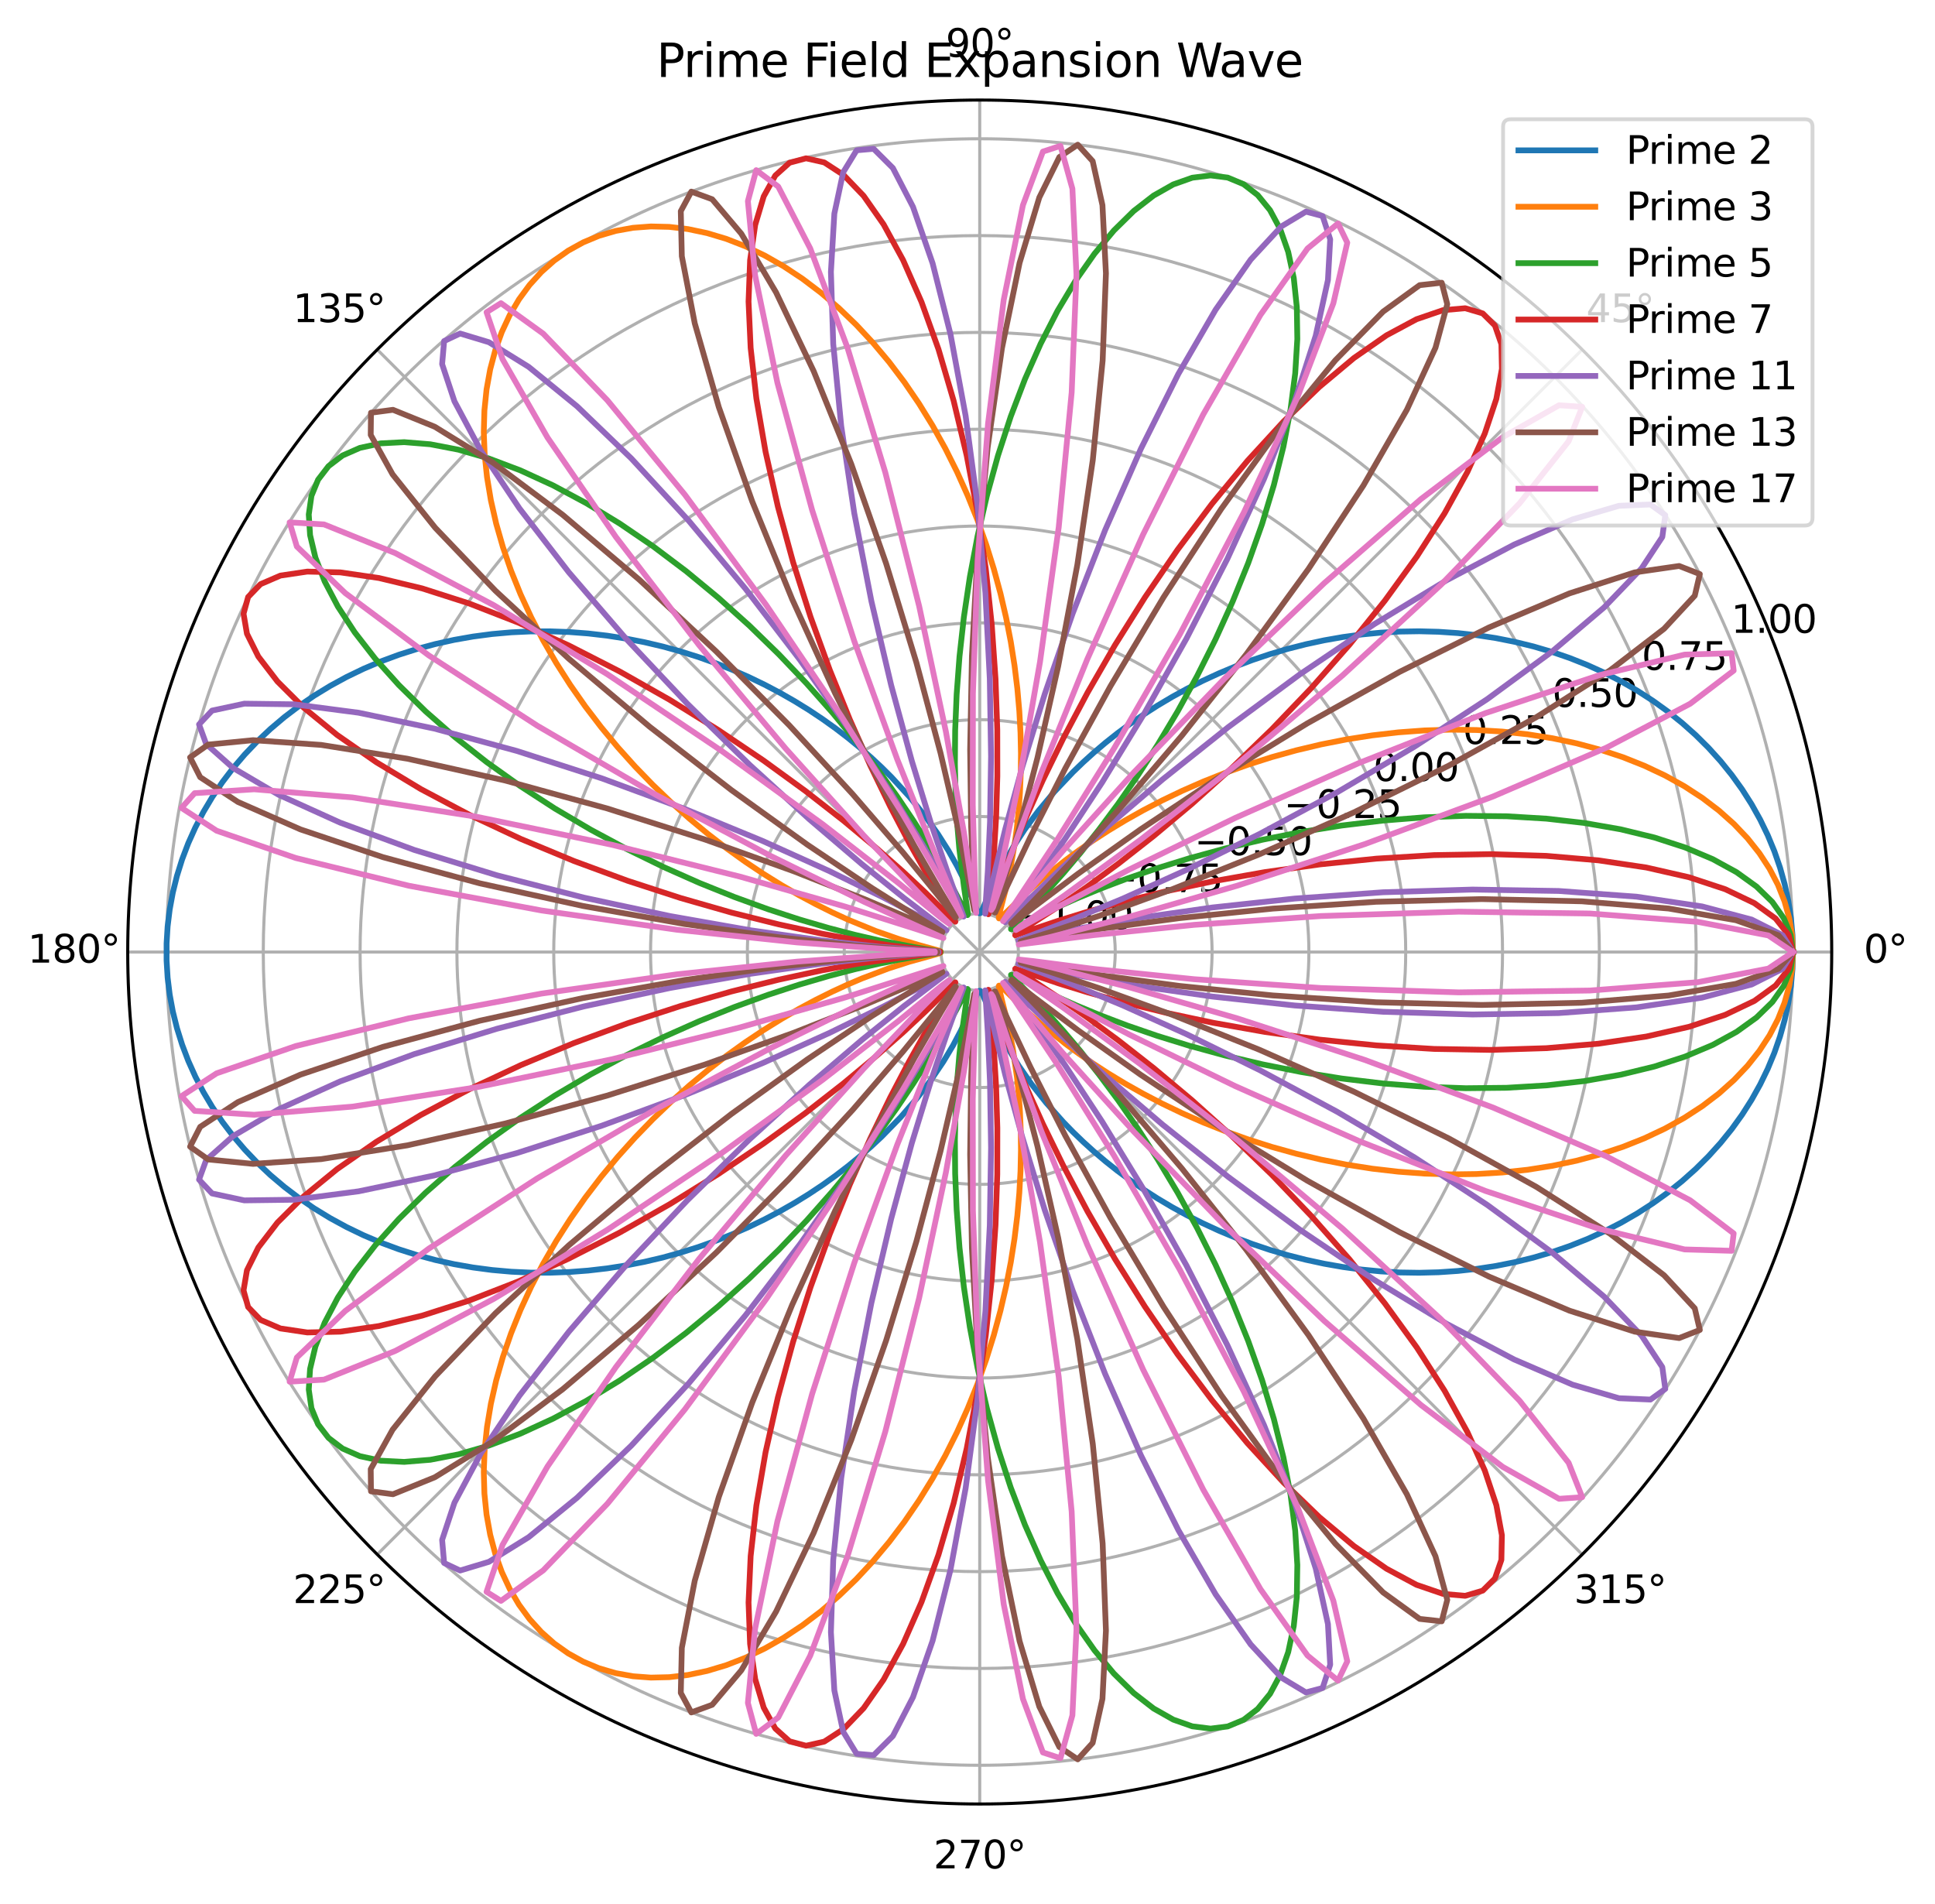 <?xml version="1.0" encoding="utf-8" standalone="no"?>
<!DOCTYPE svg PUBLIC "-//W3C//DTD SVG 1.1//EN"
  "http://www.w3.org/Graphics/SVG/1.1/DTD/svg11.dtd">
<svg xmlns:xlink="http://www.w3.org/1999/xlink" width="503.645pt" height="495.598pt" viewBox="0 0 503.645 495.598" xmlns="http://www.w3.org/2000/svg" version="1.1">
 <defs>
  <style type="text/css">*{stroke-linejoin: round; stroke-linecap: butt}</style>
 </defs>
 <g id="figure_1">
  <g id="patch_1">
   <path d="M 0 495.598 
L 503.645 495.598 
L 503.645 0 
L 0 0 
z
" style="fill: #ffffff"/>
  </g>
  <g id="axes_1">
   <g id="patch_2">
    <path d="M 476.764 247.799 
C 476.764 218.678 471.027 189.84 459.883 162.935 
C 448.739 136.031 432.404 111.583 411.812 90.991 
C 391.22 70.399 366.772 54.064 339.868 42.92 
C 312.963 31.775 284.125 26.039 255.004 26.039 
C 225.882 26.039 197.044 31.775 170.14 42.92 
C 143.235 54.064 118.788 70.399 98.196 90.991 
C 77.604 111.583 61.268 136.031 50.124 162.935 
C 38.98 189.84 33.244 218.678 33.244 247.799 
C 33.244 276.92 38.98 305.758 50.124 332.663 
C 61.268 359.567 77.604 384.015 98.196 404.607 
C 118.788 425.199 143.235 441.534 170.14 452.679 
C 197.044 463.823 225.882 469.559 255.004 469.559 
C 284.125 469.559 312.963 463.823 339.868 452.679 
C 366.772 441.534 391.22 425.199 411.812 404.607 
C 432.404 384.015 448.739 359.567 459.883 332.663 
C 471.027 305.758 476.764 276.92 476.764 247.799 
M 255.004 247.799 
C 255.004 247.799 255.004 247.799 255.004 247.799 
C 255.004 247.799 255.004 247.799 255.004 247.799 
C 255.004 247.799 255.004 247.799 255.004 247.799 
C 255.004 247.799 255.004 247.799 255.004 247.799 
C 255.004 247.799 255.004 247.799 255.004 247.799 
C 255.004 247.799 255.004 247.799 255.004 247.799 
C 255.004 247.799 255.004 247.799 255.004 247.799 
C 255.004 247.799 255.004 247.799 255.004 247.799 
C 255.004 247.799 255.004 247.799 255.004 247.799 
C 255.004 247.799 255.004 247.799 255.004 247.799 
C 255.004 247.799 255.004 247.799 255.004 247.799 
C 255.004 247.799 255.004 247.799 255.004 247.799 
C 255.004 247.799 255.004 247.799 255.004 247.799 
C 255.004 247.799 255.004 247.799 255.004 247.799 
C 255.004 247.799 255.004 247.799 255.004 247.799 
C 255.004 247.799 255.004 247.799 255.004 247.799 
z
" style="fill: #ffffff"/>
   </g>
   <g id="matplotlib.axis_1">
    <g id="xtick_1">
     <g id="line2d_1">
      <path d="M 255.004 247.799 
L 476.764 247.799 
" clip-path="url(#pe930a5ca0f)" style="fill: none; stroke: #b0b0b0; stroke-width: 0.8; stroke-linecap: square"/>
     </g>
     <g id="text_1">
      <!-- 0° -->
      <g transform="translate(485.082 250.558) scale(0.1 -0.1)">
       <defs>
        <path id="DejaVuSans-30" d="M 2034 4250 
Q 1547 4250 1301 3770 
Q 1056 3291 1056 2328 
Q 1056 1369 1301 889 
Q 1547 409 2034 409 
Q 2525 409 2770 889 
Q 3016 1369 3016 2328 
Q 3016 3291 2770 3770 
Q 2525 4250 2034 4250 
z
M 2034 4750 
Q 2819 4750 3233 4129 
Q 3647 3509 3647 2328 
Q 3647 1150 3233 529 
Q 2819 -91 2034 -91 
Q 1250 -91 836 529 
Q 422 1150 422 2328 
Q 422 3509 836 4129 
Q 1250 4750 2034 4750 
z
" transform="scale(0.016)"/>
        <path id="DejaVuSans-b0" d="M 1600 4347 
Q 1350 4347 1178 4173 
Q 1006 4000 1006 3750 
Q 1006 3503 1178 3333 
Q 1350 3163 1600 3163 
Q 1850 3163 2022 3333 
Q 2194 3503 2194 3750 
Q 2194 3997 2020 4172 
Q 1847 4347 1600 4347 
z
M 1600 4750 
Q 1800 4750 1984 4673 
Q 2169 4597 2303 4453 
Q 2447 4313 2519 4134 
Q 2591 3956 2591 3750 
Q 2591 3338 2302 3052 
Q 2013 2766 1594 2766 
Q 1172 2766 890 3047 
Q 609 3328 609 3750 
Q 609 4169 896 4459 
Q 1184 4750 1600 4750 
z
" transform="scale(0.016)"/>
       </defs>
       <use xlink:href="#DejaVuSans-30"/>
       <use xlink:href="#DejaVuSans-b0" transform="translate(63.623 0)"/>
      </g>
     </g>
    </g>
    <g id="xtick_2">
     <g id="line2d_2">
      <path d="M 255.004 247.799 
L 411.812 90.991 
" clip-path="url(#pe930a5ca0f)" style="fill: none; stroke: #b0b0b0; stroke-width: 0.8; stroke-linecap: square"/>
     </g>
     <g id="text_2">
      <!-- 45° -->
      <g transform="translate(412.849 83.851) scale(0.1 -0.1)">
       <defs>
        <path id="DejaVuSans-34" d="M 2419 4116 
L 825 1625 
L 2419 1625 
L 2419 4116 
z
M 2253 4666 
L 3047 4666 
L 3047 1625 
L 3713 1625 
L 3713 1100 
L 3047 1100 
L 3047 0 
L 2419 0 
L 2419 1100 
L 313 1100 
L 313 1709 
L 2253 4666 
z
" transform="scale(0.016)"/>
        <path id="DejaVuSans-35" d="M 691 4666 
L 3169 4666 
L 3169 4134 
L 1269 4134 
L 1269 2991 
Q 1406 3038 1543 3061 
Q 1681 3084 1819 3084 
Q 2600 3084 3056 2656 
Q 3513 2228 3513 1497 
Q 3513 744 3044 326 
Q 2575 -91 1722 -91 
Q 1428 -91 1123 -41 
Q 819 9 494 109 
L 494 744 
Q 775 591 1075 516 
Q 1375 441 1709 441 
Q 2250 441 2565 725 
Q 2881 1009 2881 1497 
Q 2881 1984 2565 2268 
Q 2250 2553 1709 2553 
Q 1456 2553 1204 2497 
Q 953 2441 691 2322 
L 691 4666 
z
" transform="scale(0.016)"/>
       </defs>
       <use xlink:href="#DejaVuSans-34"/>
       <use xlink:href="#DejaVuSans-35" transform="translate(63.623 0)"/>
       <use xlink:href="#DejaVuSans-b0" transform="translate(127.246 0)"/>
      </g>
     </g>
    </g>
    <g id="xtick_3">
     <g id="line2d_3">
      <path d="M 255.004 247.799 
L 255.004 26.039 
" clip-path="url(#pe930a5ca0f)" style="fill: none; stroke: #b0b0b0; stroke-width: 0.8; stroke-linecap: square"/>
     </g>
     <g id="text_3">
      <!-- 90° -->
      <g transform="translate(246.141 14.798) scale(0.1 -0.1)">
       <defs>
        <path id="DejaVuSans-39" d="M 703 97 
L 703 672 
Q 941 559 1184 500 
Q 1428 441 1663 441 
Q 2288 441 2617 861 
Q 2947 1281 2994 2138 
Q 2813 1869 2534 1725 
Q 2256 1581 1919 1581 
Q 1219 1581 811 2004 
Q 403 2428 403 3163 
Q 403 3881 828 4315 
Q 1253 4750 1959 4750 
Q 2769 4750 3195 4129 
Q 3622 3509 3622 2328 
Q 3622 1225 3098 567 
Q 2575 -91 1691 -91 
Q 1453 -91 1209 -44 
Q 966 3 703 97 
z
M 1959 2075 
Q 2384 2075 2632 2365 
Q 2881 2656 2881 3163 
Q 2881 3666 2632 3958 
Q 2384 4250 1959 4250 
Q 1534 4250 1286 3958 
Q 1038 3666 1038 3163 
Q 1038 2656 1286 2365 
Q 1534 2075 1959 2075 
z
" transform="scale(0.016)"/>
       </defs>
       <use xlink:href="#DejaVuSans-39"/>
       <use xlink:href="#DejaVuSans-30" transform="translate(63.623 0)"/>
       <use xlink:href="#DejaVuSans-b0" transform="translate(127.246 0)"/>
      </g>
     </g>
    </g>
    <g id="xtick_4">
     <g id="line2d_4">
      <path d="M 255.004 247.799 
L 98.196 90.991 
" clip-path="url(#pe930a5ca0f)" style="fill: none; stroke: #b0b0b0; stroke-width: 0.8; stroke-linecap: square"/>
     </g>
     <g id="text_4">
      <!-- 135° -->
      <g transform="translate(76.253 83.851) scale(0.1 -0.1)">
       <defs>
        <path id="DejaVuSans-31" d="M 794 531 
L 1825 531 
L 1825 4091 
L 703 3866 
L 703 4441 
L 1819 4666 
L 2450 4666 
L 2450 531 
L 3481 531 
L 3481 0 
L 794 0 
L 794 531 
z
" transform="scale(0.016)"/>
        <path id="DejaVuSans-33" d="M 2597 2516 
Q 3050 2419 3304 2112 
Q 3559 1806 3559 1356 
Q 3559 666 3084 287 
Q 2609 -91 1734 -91 
Q 1441 -91 1130 -33 
Q 819 25 488 141 
L 488 750 
Q 750 597 1062 519 
Q 1375 441 1716 441 
Q 2309 441 2620 675 
Q 2931 909 2931 1356 
Q 2931 1769 2642 2001 
Q 2353 2234 1838 2234 
L 1294 2234 
L 1294 2753 
L 1863 2753 
Q 2328 2753 2575 2939 
Q 2822 3125 2822 3475 
Q 2822 3834 2567 4026 
Q 2313 4219 1838 4219 
Q 1578 4219 1281 4162 
Q 984 4106 628 3988 
L 628 4550 
Q 988 4650 1302 4700 
Q 1616 4750 1894 4750 
Q 2613 4750 3031 4423 
Q 3450 4097 3450 3541 
Q 3450 3153 3228 2886 
Q 3006 2619 2597 2516 
z
" transform="scale(0.016)"/>
       </defs>
       <use xlink:href="#DejaVuSans-31"/>
       <use xlink:href="#DejaVuSans-33" transform="translate(63.623 0)"/>
       <use xlink:href="#DejaVuSans-35" transform="translate(127.246 0)"/>
       <use xlink:href="#DejaVuSans-b0" transform="translate(190.869 0)"/>
      </g>
     </g>
    </g>
    <g id="xtick_5">
     <g id="line2d_5">
      <path d="M 255.004 247.799 
L 33.244 247.799 
" clip-path="url(#pe930a5ca0f)" style="fill: none; stroke: #b0b0b0; stroke-width: 0.8; stroke-linecap: square"/>
     </g>
     <g id="text_5">
      <!-- 180° -->
      <g transform="translate(7.2 250.558) scale(0.1 -0.1)">
       <defs>
        <path id="DejaVuSans-38" d="M 2034 2216 
Q 1584 2216 1326 1975 
Q 1069 1734 1069 1313 
Q 1069 891 1326 650 
Q 1584 409 2034 409 
Q 2484 409 2743 651 
Q 3003 894 3003 1313 
Q 3003 1734 2745 1975 
Q 2488 2216 2034 2216 
z
M 1403 2484 
Q 997 2584 770 2862 
Q 544 3141 544 3541 
Q 544 4100 942 4425 
Q 1341 4750 2034 4750 
Q 2731 4750 3128 4425 
Q 3525 4100 3525 3541 
Q 3525 3141 3298 2862 
Q 3072 2584 2669 2484 
Q 3125 2378 3379 2068 
Q 3634 1759 3634 1313 
Q 3634 634 3220 271 
Q 2806 -91 2034 -91 
Q 1263 -91 848 271 
Q 434 634 434 1313 
Q 434 1759 690 2068 
Q 947 2378 1403 2484 
z
M 1172 3481 
Q 1172 3119 1398 2916 
Q 1625 2713 2034 2713 
Q 2441 2713 2670 2916 
Q 2900 3119 2900 3481 
Q 2900 3844 2670 4047 
Q 2441 4250 2034 4250 
Q 1625 4250 1398 4047 
Q 1172 3844 1172 3481 
z
" transform="scale(0.016)"/>
       </defs>
       <use xlink:href="#DejaVuSans-31"/>
       <use xlink:href="#DejaVuSans-38" transform="translate(63.623 0)"/>
       <use xlink:href="#DejaVuSans-30" transform="translate(127.246 0)"/>
       <use xlink:href="#DejaVuSans-b0" transform="translate(190.869 0)"/>
      </g>
     </g>
    </g>
    <g id="xtick_6">
     <g id="line2d_6">
      <path d="M 255.004 247.799 
L 98.196 404.607 
" clip-path="url(#pe930a5ca0f)" style="fill: none; stroke: #b0b0b0; stroke-width: 0.8; stroke-linecap: square"/>
     </g>
     <g id="text_6">
      <!-- 225° -->
      <g transform="translate(76.253 417.266) scale(0.1 -0.1)">
       <defs>
        <path id="DejaVuSans-32" d="M 1228 531 
L 3431 531 
L 3431 0 
L 469 0 
L 469 531 
Q 828 903 1448 1529 
Q 2069 2156 2228 2338 
Q 2531 2678 2651 2914 
Q 2772 3150 2772 3378 
Q 2772 3750 2511 3984 
Q 2250 4219 1831 4219 
Q 1534 4219 1204 4116 
Q 875 4013 500 3803 
L 500 4441 
Q 881 4594 1212 4672 
Q 1544 4750 1819 4750 
Q 2544 4750 2975 4387 
Q 3406 4025 3406 3419 
Q 3406 3131 3298 2873 
Q 3191 2616 2906 2266 
Q 2828 2175 2409 1742 
Q 1991 1309 1228 531 
z
" transform="scale(0.016)"/>
       </defs>
       <use xlink:href="#DejaVuSans-32"/>
       <use xlink:href="#DejaVuSans-32" transform="translate(63.623 0)"/>
       <use xlink:href="#DejaVuSans-35" transform="translate(127.246 0)"/>
       <use xlink:href="#DejaVuSans-b0" transform="translate(190.869 0)"/>
      </g>
     </g>
    </g>
    <g id="xtick_7">
     <g id="line2d_7">
      <path d="M 255.004 247.799 
L 255.004 469.559 
" clip-path="url(#pe930a5ca0f)" style="fill: none; stroke: #b0b0b0; stroke-width: 0.8; stroke-linecap: square"/>
     </g>
     <g id="text_7">
      <!-- 270° -->
      <g transform="translate(242.96 486.318) scale(0.1 -0.1)">
       <defs>
        <path id="DejaVuSans-37" d="M 525 4666 
L 3525 4666 
L 3525 4397 
L 1831 0 
L 1172 0 
L 2766 4134 
L 525 4134 
L 525 4666 
z
" transform="scale(0.016)"/>
       </defs>
       <use xlink:href="#DejaVuSans-32"/>
       <use xlink:href="#DejaVuSans-37" transform="translate(63.623 0)"/>
       <use xlink:href="#DejaVuSans-30" transform="translate(127.246 0)"/>
       <use xlink:href="#DejaVuSans-b0" transform="translate(190.869 0)"/>
      </g>
     </g>
    </g>
    <g id="xtick_8">
     <g id="line2d_8">
      <path d="M 255.004 247.799 
L 411.812 404.607 
" clip-path="url(#pe930a5ca0f)" style="fill: none; stroke: #b0b0b0; stroke-width: 0.8; stroke-linecap: square"/>
     </g>
     <g id="text_8">
      <!-- 315° -->
      <g transform="translate(409.667 417.266) scale(0.1 -0.1)">
       <use xlink:href="#DejaVuSans-33"/>
       <use xlink:href="#DejaVuSans-31" transform="translate(63.623 0)"/>
       <use xlink:href="#DejaVuSans-35" transform="translate(127.246 0)"/>
       <use xlink:href="#DejaVuSans-b0" transform="translate(190.869 0)"/>
      </g>
     </g>
    </g>
   </g>
   <g id="matplotlib.axis_2">
    <g id="ytick_1">
     <g id="line2d_9">
      <path d="M 265.078 247.799 
C 265.078 246.476 264.818 245.166 264.311 243.944 
C 263.805 242.721 263.063 241.611 262.127 240.675 
C 261.192 239.74 260.081 238.998 258.859 238.491 
C 257.637 237.985 256.327 237.725 255.004 237.725 
C 253.681 237.725 252.371 237.985 251.148 238.491 
C 249.926 238.998 248.816 239.74 247.88 240.675 
C 246.945 241.611 246.202 242.721 245.696 243.944 
C 245.19 245.166 244.929 246.476 244.929 247.799 
C 244.929 249.122 245.19 250.432 245.696 251.654 
C 246.202 252.877 246.945 253.987 247.88 254.923 
C 248.816 255.858 249.926 256.6 251.148 257.107 
C 252.371 257.613 253.681 257.873 255.004 257.873 
C 256.327 257.873 257.637 257.613 258.859 257.107 
C 260.081 256.6 261.192 255.858 262.127 254.923 
C 263.063 253.987 263.805 252.877 264.311 251.654 
C 264.818 250.432 265.078 249.122 265.078 247.799 
" clip-path="url(#pe930a5ca0f)" style="fill: none; stroke: #b0b0b0; stroke-width: 0.8; stroke-linecap: square"/>
     </g>
     <g id="text_9">
      <!-- −1.00 -->
      <g transform="translate(264.311 241.864) scale(0.1 -0.1)">
       <defs>
        <path id="DejaVuSans-2212" d="M 678 2272 
L 4684 2272 
L 4684 1741 
L 678 1741 
L 678 2272 
z
" transform="scale(0.016)"/>
        <path id="DejaVuSans-2e" d="M 684 794 
L 1344 794 
L 1344 0 
L 684 0 
L 684 794 
z
" transform="scale(0.016)"/>
       </defs>
       <use xlink:href="#DejaVuSans-2212"/>
       <use xlink:href="#DejaVuSans-31" transform="translate(83.789 0)"/>
       <use xlink:href="#DejaVuSans-2e" transform="translate(147.412 0)"/>
       <use xlink:href="#DejaVuSans-30" transform="translate(179.199 0)"/>
       <use xlink:href="#DejaVuSans-30" transform="translate(242.822 0)"/>
      </g>
     </g>
    </g>
    <g id="ytick_2">
     <g id="line2d_10">
      <path d="M 290.279 247.799 
C 290.279 243.167 289.366 238.58 287.594 234.3 
C 285.821 230.02 283.223 226.131 279.947 222.856 
C 276.672 219.58 272.783 216.982 268.503 215.209 
C 264.223 213.436 259.636 212.524 255.004 212.524 
C 250.371 212.524 245.784 213.436 241.505 215.209 
C 237.225 216.982 233.336 219.58 230.06 222.856 
C 226.785 226.131 224.186 230.02 222.414 234.3 
C 220.641 238.58 219.729 243.167 219.729 247.799 
C 219.729 252.431 220.641 257.019 222.414 261.298 
C 224.186 265.578 226.785 269.467 230.06 272.742 
C 233.336 276.018 237.225 278.616 241.505 280.389 
C 245.784 282.162 250.371 283.074 255.004 283.074 
C 259.636 283.074 264.223 282.162 268.503 280.389 
C 272.783 278.616 276.672 276.018 279.947 272.742 
C 283.223 269.467 285.821 265.578 287.594 261.298 
C 289.366 257.019 290.279 252.431 290.279 247.799 
" clip-path="url(#pe930a5ca0f)" style="fill: none; stroke: #b0b0b0; stroke-width: 0.8; stroke-linecap: square"/>
     </g>
     <g id="text_10">
      <!-- −0.75 -->
      <g transform="translate(287.594 232.22) scale(0.1 -0.1)">
       <use xlink:href="#DejaVuSans-2212"/>
       <use xlink:href="#DejaVuSans-30" transform="translate(83.789 0)"/>
       <use xlink:href="#DejaVuSans-2e" transform="translate(147.412 0)"/>
       <use xlink:href="#DejaVuSans-37" transform="translate(179.199 0)"/>
       <use xlink:href="#DejaVuSans-35" transform="translate(242.822 0)"/>
      </g>
     </g>
    </g>
    <g id="ytick_3">
     <g id="line2d_11">
      <path d="M 315.48 247.799 
C 315.48 239.857 313.915 231.993 310.876 224.656 
C 307.837 217.319 303.382 210.652 297.767 205.036 
C 292.151 199.421 285.484 194.966 278.147 191.927 
C 270.81 188.888 262.945 187.323 255.004 187.323 
C 247.062 187.323 239.198 188.888 231.861 191.927 
C 224.524 194.966 217.856 199.421 212.241 205.036 
C 206.625 210.652 202.17 217.319 199.131 224.656 
C 196.092 231.993 194.528 239.857 194.528 247.799 
C 194.528 255.741 196.092 263.605 199.131 270.942 
C 202.17 278.279 206.625 284.946 212.241 290.562 
C 217.856 296.177 224.524 300.632 231.861 303.671 
C 239.198 306.711 247.062 308.275 255.004 308.275 
C 262.945 308.275 270.81 306.711 278.147 303.671 
C 285.484 300.632 292.151 296.177 297.767 290.562 
C 303.382 284.946 307.837 278.279 310.876 270.942 
C 313.915 263.605 315.48 255.741 315.48 247.799 
" clip-path="url(#pe930a5ca0f)" style="fill: none; stroke: #b0b0b0; stroke-width: 0.8; stroke-linecap: square"/>
     </g>
     <g id="text_11">
      <!-- −0.50 -->
      <g transform="translate(310.876 222.576) scale(0.1 -0.1)">
       <use xlink:href="#DejaVuSans-2212"/>
       <use xlink:href="#DejaVuSans-30" transform="translate(83.789 0)"/>
       <use xlink:href="#DejaVuSans-2e" transform="translate(147.412 0)"/>
       <use xlink:href="#DejaVuSans-35" transform="translate(179.199 0)"/>
       <use xlink:href="#DejaVuSans-30" transform="translate(242.822 0)"/>
      </g>
     </g>
    </g>
    <g id="ytick_4">
     <g id="line2d_12">
      <path d="M 340.68 247.799 
C 340.68 236.548 338.464 225.407 334.159 215.012 
C 329.853 204.618 323.542 195.172 315.586 187.217 
C 307.631 179.261 298.185 172.95 287.791 168.644 
C 277.396 164.339 266.255 162.123 255.004 162.123 
C 243.753 162.123 232.611 164.339 222.217 168.644 
C 211.822 172.95 202.377 179.261 194.421 187.217 
C 186.466 195.172 180.155 204.618 175.849 215.012 
C 171.543 225.407 169.327 236.548 169.327 247.799 
C 169.327 259.05 171.543 270.192 175.849 280.586 
C 180.155 290.981 186.466 300.426 194.421 308.382 
C 202.377 316.337 211.822 322.648 222.217 326.954 
C 232.611 331.259 243.753 333.476 255.004 333.476 
C 266.255 333.476 277.396 331.259 287.791 326.954 
C 298.185 322.648 307.631 316.337 315.586 308.382 
C 323.542 300.426 329.853 290.981 334.159 280.586 
C 338.464 270.192 340.68 259.05 340.68 247.799 
" clip-path="url(#pe930a5ca0f)" style="fill: none; stroke: #b0b0b0; stroke-width: 0.8; stroke-linecap: square"/>
     </g>
     <g id="text_12">
      <!-- −0.25 -->
      <g transform="translate(334.159 212.932) scale(0.1 -0.1)">
       <use xlink:href="#DejaVuSans-2212"/>
       <use xlink:href="#DejaVuSans-30" transform="translate(83.789 0)"/>
       <use xlink:href="#DejaVuSans-2e" transform="translate(147.412 0)"/>
       <use xlink:href="#DejaVuSans-32" transform="translate(179.199 0)"/>
       <use xlink:href="#DejaVuSans-35" transform="translate(242.822 0)"/>
      </g>
     </g>
    </g>
    <g id="ytick_5">
     <g id="line2d_13">
      <path d="M 365.881 247.799 
C 365.881 233.239 363.013 218.82 357.441 205.368 
C 351.869 191.916 343.701 179.693 333.406 169.397 
C 323.11 159.101 310.887 150.934 297.435 145.362 
C 283.983 139.79 269.564 136.922 255.004 136.922 
C 240.443 136.922 226.025 139.79 212.573 145.362 
C 199.121 150.934 186.897 159.101 176.602 169.397 
C 166.306 179.693 158.139 191.916 152.567 205.368 
C 146.995 218.82 144.127 233.239 144.127 247.799 
C 144.127 262.359 146.995 276.778 152.567 290.23 
C 158.139 303.682 166.306 315.905 176.602 326.201 
C 186.897 336.497 199.121 344.664 212.573 350.236 
C 226.025 355.808 240.443 358.676 255.004 358.676 
C 269.564 358.676 283.983 355.808 297.435 350.236 
C 310.887 344.664 323.11 336.497 333.406 326.201 
C 343.701 315.905 351.869 303.682 357.441 290.23 
C 363.013 276.778 365.881 262.359 365.881 247.799 
" clip-path="url(#pe930a5ca0f)" style="fill: none; stroke: #b0b0b0; stroke-width: 0.8; stroke-linecap: square"/>
     </g>
     <g id="text_13">
      <!-- 0.00 -->
      <g transform="translate(357.441 203.289) scale(0.1 -0.1)">
       <use xlink:href="#DejaVuSans-30"/>
       <use xlink:href="#DejaVuSans-2e" transform="translate(63.623 0)"/>
       <use xlink:href="#DejaVuSans-30" transform="translate(95.41 0)"/>
       <use xlink:href="#DejaVuSans-30" transform="translate(159.033 0)"/>
      </g>
     </g>
    </g>
    <g id="ytick_6">
     <g id="line2d_14">
      <path d="M 391.082 247.799 
C 391.082 229.929 387.562 212.234 380.723 195.724 
C 373.885 179.215 363.861 164.213 351.225 151.577 
C 338.59 138.942 323.588 128.918 307.079 122.079 
C 290.569 115.241 272.873 111.721 255.004 111.721 
C 237.134 111.721 219.438 115.241 202.929 122.079 
C 186.42 128.918 171.418 138.942 158.782 151.577 
C 146.146 164.213 136.123 179.215 129.284 195.724 
C 122.446 212.234 118.926 229.929 118.926 247.799 
C 118.926 265.669 122.446 283.364 129.284 299.874 
C 136.123 316.383 146.146 331.385 158.782 344.021 
C 171.418 356.656 186.42 366.68 202.929 373.519 
C 219.438 380.357 237.134 383.877 255.004 383.877 
C 272.873 383.877 290.569 380.357 307.079 373.519 
C 323.588 366.68 338.59 356.656 351.225 344.021 
C 363.861 331.385 373.885 316.383 380.723 299.874 
C 387.562 283.364 391.082 265.669 391.082 247.799 
" clip-path="url(#pe930a5ca0f)" style="fill: none; stroke: #b0b0b0; stroke-width: 0.8; stroke-linecap: square"/>
     </g>
     <g id="text_14">
      <!-- 0.25 -->
      <g transform="translate(380.723 193.645) scale(0.1 -0.1)">
       <use xlink:href="#DejaVuSans-30"/>
       <use xlink:href="#DejaVuSans-2e" transform="translate(63.623 0)"/>
       <use xlink:href="#DejaVuSans-32" transform="translate(95.41 0)"/>
       <use xlink:href="#DejaVuSans-35" transform="translate(159.033 0)"/>
      </g>
     </g>
    </g>
    <g id="ytick_7">
     <g id="line2d_15">
      <path d="M 416.282 247.799 
C 416.282 226.62 412.111 205.647 404.006 186.08 
C 395.901 166.514 384.021 148.734 369.045 133.758 
C 354.069 118.782 336.289 106.902 316.722 98.797 
C 297.156 90.692 276.183 86.52 255.004 86.52 
C 233.825 86.52 212.852 90.692 193.285 98.797 
C 173.718 106.902 155.938 118.782 140.963 133.758 
C 125.987 148.734 114.107 166.514 106.002 186.08 
C 97.897 205.647 93.725 226.62 93.725 247.799 
C 93.725 268.978 97.897 289.951 106.002 309.518 
C 114.107 329.084 125.987 346.865 140.963 361.84 
C 155.938 376.816 173.718 388.696 193.285 396.801 
C 212.852 404.906 233.825 409.078 255.004 409.078 
C 276.183 409.078 297.156 404.906 316.722 396.801 
C 336.289 388.696 354.069 376.816 369.045 361.84 
C 384.021 346.865 395.901 329.084 404.006 309.518 
C 412.111 289.951 416.282 268.978 416.282 247.799 
" clip-path="url(#pe930a5ca0f)" style="fill: none; stroke: #b0b0b0; stroke-width: 0.8; stroke-linecap: square"/>
     </g>
     <g id="text_15">
      <!-- 0.50 -->
      <g transform="translate(404.006 184.001) scale(0.1 -0.1)">
       <use xlink:href="#DejaVuSans-30"/>
       <use xlink:href="#DejaVuSans-2e" transform="translate(63.623 0)"/>
       <use xlink:href="#DejaVuSans-35" transform="translate(95.41 0)"/>
       <use xlink:href="#DejaVuSans-30" transform="translate(159.033 0)"/>
      </g>
     </g>
    </g>
    <g id="ytick_8">
     <g id="line2d_16">
      <path d="M 441.483 247.799 
C 441.483 223.311 436.659 199.061 427.288 176.437 
C 417.917 153.812 404.18 133.254 386.865 115.938 
C 369.549 98.622 348.99 84.886 326.366 75.515 
C 303.742 66.143 279.492 61.32 255.004 61.32 
C 230.516 61.32 206.265 66.143 183.641 75.515 
C 161.017 84.886 140.459 98.622 123.143 115.938 
C 105.827 133.254 92.091 153.812 82.719 176.437 
C 73.348 199.061 68.524 223.311 68.524 247.799 
C 68.524 272.287 73.348 296.537 82.719 319.162 
C 92.091 341.786 105.827 362.344 123.143 379.66 
C 140.459 396.976 161.017 410.712 183.641 420.083 
C 206.265 429.455 230.516 434.278 255.004 434.278 
C 279.492 434.278 303.742 429.455 326.366 420.083 
C 348.99 410.712 369.549 396.976 386.865 379.66 
C 404.18 362.344 417.917 341.786 427.288 319.162 
C 436.659 296.537 441.483 272.287 441.483 247.799 
" clip-path="url(#pe930a5ca0f)" style="fill: none; stroke: #b0b0b0; stroke-width: 0.8; stroke-linecap: square"/>
     </g>
     <g id="text_16">
      <!-- 0.75 -->
      <g transform="translate(427.288 174.357) scale(0.1 -0.1)">
       <use xlink:href="#DejaVuSans-30"/>
       <use xlink:href="#DejaVuSans-2e" transform="translate(63.623 0)"/>
       <use xlink:href="#DejaVuSans-37" transform="translate(95.41 0)"/>
       <use xlink:href="#DejaVuSans-35" transform="translate(159.033 0)"/>
      </g>
     </g>
    </g>
    <g id="ytick_9">
     <g id="line2d_17">
      <path d="M 466.684 247.799 
C 466.684 220.001 461.208 192.474 450.571 166.793 
C 439.933 141.111 424.34 117.775 404.684 98.119 
C 385.028 78.463 361.692 62.87 336.01 52.232 
C 310.329 41.595 282.801 36.119 255.004 36.119 
C 227.206 36.119 199.679 41.595 173.997 52.232 
C 148.316 62.87 124.979 78.463 105.323 98.119 
C 85.668 117.775 70.075 141.111 59.437 166.793 
C 48.799 192.474 43.324 220.001 43.324 247.799 
C 43.324 275.597 48.799 303.124 59.437 328.805 
C 70.075 354.487 85.668 377.824 105.323 397.479 
C 124.979 417.135 148.316 432.728 173.997 443.366 
C 199.679 454.004 227.206 459.479 255.004 459.479 
C 282.801 459.479 310.329 454.004 336.01 443.366 
C 361.692 432.728 385.028 417.135 404.684 397.479 
C 424.34 377.824 439.933 354.487 450.571 328.805 
C 461.208 303.124 466.684 275.597 466.684 247.799 
" clip-path="url(#pe930a5ca0f)" style="fill: none; stroke: #b0b0b0; stroke-width: 0.8; stroke-linecap: square"/>
     </g>
     <g id="text_17">
      <!-- 1.00 -->
      <g transform="translate(450.571 164.713) scale(0.1 -0.1)">
       <use xlink:href="#DejaVuSans-31"/>
       <use xlink:href="#DejaVuSans-2e" transform="translate(63.623 0)"/>
       <use xlink:href="#DejaVuSans-30" transform="translate(95.41 0)"/>
       <use xlink:href="#DejaVuSans-30" transform="translate(159.033 0)"/>
      </g>
     </g>
    </g>
   </g>
   <g id="line2d_18">
    <path d="M 466.684 247.799 
L 466.548 243.353 
L 466.141 238.92 
L 465.465 234.514 
L 464.52 230.146 
L 463.311 225.831 
L 461.841 221.581 
L 460.114 217.408 
L 458.135 213.325 
L 455.911 209.343 
L 453.448 205.473 
L 450.753 201.727 
L 447.836 198.115 
L 444.703 194.648 
L 441.366 191.334 
L 437.833 188.182 
L 434.115 185.201 
L 430.223 182.398 
L 426.169 179.78 
L 421.964 177.354 
L 417.62 175.124 
L 413.151 173.096 
L 408.568 171.274 
L 403.884 169.661 
L 399.113 168.258 
L 394.269 167.069 
L 389.364 166.093 
L 384.412 165.331 
L 379.425 164.781 
L 374.419 164.443 
L 369.405 164.314 
L 364.396 164.391 
L 359.406 164.669 
L 354.446 165.145 
L 349.53 165.813 
L 344.668 166.666 
L 339.872 167.699 
L 335.153 168.903 
L 330.522 170.271 
L 325.988 171.793 
L 321.561 173.462 
L 317.249 175.267 
L 313.061 177.198 
L 309.004 179.245 
L 305.085 181.396 
L 301.309 183.64 
L 297.684 185.967 
L 294.212 188.363 
L 290.898 190.817 
L 287.745 193.316 
L 284.755 195.849 
L 281.93 198.404 
L 279.27 200.966 
L 274.448 206.069 
L 270.278 211.061 
L 266.739 215.849 
L 263.798 220.342 
L 261.411 224.459 
L 259.526 228.123 
L 257.497 232.628 
L 255.384 237.459 
L 255.163 237.676 
L 254.951 237.719 
L 254.735 237.589 
L 254.252 236.811 
L 252.77 233.252 
L 250.882 228.961 
L 249.112 225.42 
L 246.856 221.41 
L 244.059 217.003 
L 240.673 212.281 
L 236.663 207.331 
L 232.005 202.247 
L 229.428 199.685 
L 226.686 197.125 
L 223.778 194.579 
L 220.707 192.062 
L 217.473 189.583 
L 214.079 187.157 
L 210.53 184.794 
L 206.829 182.507 
L 202.981 180.308 
L 198.992 178.208 
L 194.868 176.217 
L 190.618 174.348 
L 186.247 172.61 
L 181.765 171.013 
L 177.181 169.567 
L 172.505 168.28 
L 167.746 167.161 
L 162.916 166.217 
L 158.026 165.455 
L 153.086 164.883 
L 148.11 164.505 
L 143.109 164.327 
L 138.096 164.353 
L 133.084 164.586 
L 128.086 165.029 
L 123.115 165.685 
L 118.184 166.554 
L 113.308 167.637 
L 108.499 168.933 
L 103.77 170.441 
L 99.135 172.159 
L 94.607 174.085 
L 90.199 176.214 
L 85.923 178.543 
L 81.792 181.065 
L 77.817 183.777 
L 74.011 186.669 
L 70.384 189.737 
L 66.948 192.971 
L 63.712 196.363 
L 60.686 199.904 
L 57.879 203.584 
L 55.299 207.393 
L 52.954 211.32 
L 50.852 215.355 
L 48.999 219.484 
L 47.399 223.697 
L 46.059 227.982 
L 44.982 232.324 
L 44.171 236.713 
L 43.629 241.134 
L 43.358 245.575 
L 43.358 250.023 
L 43.629 254.464 
L 44.171 258.885 
L 44.982 263.274 
L 46.059 267.617 
L 47.399 271.901 
L 48.999 276.114 
L 50.852 280.243 
L 52.954 284.278 
L 55.299 288.205 
L 57.879 292.014 
L 60.686 295.694 
L 63.712 299.235 
L 66.948 302.627 
L 70.384 305.861 
L 74.011 308.929 
L 77.817 311.822 
L 81.792 314.533 
L 85.923 317.055 
L 90.199 319.384 
L 94.607 321.513 
L 99.135 323.439 
L 103.77 325.157 
L 108.499 326.665 
L 113.308 327.961 
L 118.184 329.044 
L 123.115 329.913 
L 128.086 330.569 
L 133.084 331.012 
L 138.096 331.245 
L 143.109 331.271 
L 148.11 331.093 
L 153.086 330.715 
L 158.026 330.143 
L 162.916 329.381 
L 167.746 328.438 
L 172.505 327.318 
L 177.181 326.031 
L 181.765 324.585 
L 186.247 322.988 
L 190.618 321.25 
L 194.868 319.381 
L 198.992 317.39 
L 202.981 315.29 
L 206.829 313.091 
L 210.53 310.804 
L 214.079 308.441 
L 217.473 306.015 
L 220.707 303.537 
L 223.778 301.019 
L 226.686 298.473 
L 229.428 295.913 
L 234.416 290.798 
L 238.748 285.769 
L 242.442 280.922 
L 245.528 276.347 
L 248.049 272.129 
L 250.054 268.345 
L 252.231 263.631 
L 254.506 258.312 
L 254.951 257.879 
L 255.163 257.922 
L 255.624 258.528 
L 256.571 260.708 
L 258.751 265.834 
L 260.41 269.246 
L 262.538 273.146 
L 265.196 277.461 
L 268.431 282.112 
L 272.282 287.013 
L 276.777 292.072 
L 279.27 294.632 
L 281.93 297.195 
L 284.755 299.749 
L 287.745 302.282 
L 290.898 304.781 
L 294.212 307.235 
L 297.684 309.632 
L 301.309 311.958 
L 305.085 314.202 
L 309.004 316.353 
L 313.061 318.4 
L 317.249 320.331 
L 321.561 322.136 
L 325.988 323.805 
L 330.522 325.328 
L 335.153 326.695 
L 339.872 327.899 
L 344.668 328.932 
L 349.53 329.785 
L 354.446 330.453 
L 359.406 330.929 
L 364.396 331.207 
L 369.405 331.284 
L 374.419 331.155 
L 379.425 330.817 
L 384.412 330.267 
L 389.364 329.505 
L 394.269 328.529 
L 399.113 327.34 
L 403.884 325.937 
L 408.568 324.324 
L 413.151 322.502 
L 417.62 320.474 
L 421.964 318.244 
L 426.169 315.818 
L 430.223 313.2 
L 434.115 310.397 
L 437.833 307.416 
L 441.366 304.265 
L 444.703 300.95 
L 447.836 297.483 
L 450.753 293.871 
L 453.448 290.125 
L 455.911 286.255 
L 458.135 282.273 
L 460.114 278.19 
L 461.841 274.017 
L 463.311 269.767 
L 464.52 265.452 
L 465.465 261.085 
L 466.141 256.678 
L 466.548 252.245 
L 466.684 247.799 
L 466.684 247.799 
" clip-path="url(#pe930a5ca0f)" style="fill: none; stroke: #1f77b4; stroke-width: 1.5; stroke-linecap: square"/>
   </g>
   <g id="line2d_19">
    <path d="M 466.684 247.799 
L 466.437 243.355 
L 465.697 238.939 
L 464.469 234.576 
L 462.76 230.295 
L 460.577 226.12 
L 457.934 222.076 
L 454.845 218.189 
L 451.326 214.48 
L 447.396 210.972 
L 443.077 207.685 
L 438.391 204.637 
L 433.364 201.844 
L 428.021 199.322 
L 422.392 197.082 
L 416.505 195.137 
L 410.391 193.492 
L 404.081 192.156 
L 397.608 191.13 
L 391.004 190.417 
L 384.303 190.014 
L 377.536 189.919 
L 370.738 190.126 
L 363.939 190.625 
L 357.173 191.407 
L 350.471 192.458 
L 343.862 193.763 
L 337.375 195.306 
L 331.039 197.066 
L 324.878 199.024 
L 318.918 201.157 
L 313.181 203.44 
L 307.688 205.85 
L 302.456 208.358 
L 297.503 210.938 
L 292.842 213.561 
L 288.484 216.2 
L 284.439 218.824 
L 280.714 221.405 
L 277.312 223.913 
L 271.483 228.596 
L 266.936 232.65 
L 260.265 239.045 
L 260.013 239.052 
L 259.956 238.714 
L 260.333 236.962 
L 261.759 231.551 
L 262.982 226.076 
L 264.179 219.153 
L 264.702 215.173 
L 265.143 210.865 
L 265.477 206.247 
L 265.682 201.337 
L 265.735 196.156 
L 265.617 190.728 
L 265.31 185.077 
L 264.796 179.23 
L 264.06 173.215 
L 263.09 167.062 
L 261.874 160.802 
L 260.403 154.466 
L 258.672 148.088 
L 256.676 141.699 
L 254.413 135.335 
L 251.883 129.028 
L 249.09 122.811 
L 246.038 116.719 
L 242.734 110.784 
L 239.19 105.038 
L 235.415 99.512 
L 231.426 94.236 
L 227.236 89.24 
L 222.865 84.549 
L 218.333 80.189 
L 213.66 76.185 
L 208.869 72.557 
L 203.985 69.325 
L 199.033 66.507 
L 194.039 64.118 
L 189.031 62.169 
L 184.035 60.671 
L 179.081 59.631 
L 174.196 59.054 
L 169.409 58.942 
L 164.747 59.294 
L 160.238 60.107 
L 155.909 61.376 
L 151.786 63.092 
L 147.894 65.244 
L 144.256 67.819 
L 140.896 70.802 
L 137.833 74.174 
L 135.088 77.917 
L 132.676 82.008 
L 130.614 86.424 
L 128.914 91.14 
L 127.588 96.13 
L 126.642 101.366 
L 126.085 106.82 
L 125.919 112.462 
L 126.145 118.261 
L 126.761 124.188 
L 127.765 130.212 
L 129.149 136.302 
L 130.905 142.427 
L 133.021 148.559 
L 135.483 154.666 
L 138.275 160.721 
L 141.379 166.697 
L 144.775 172.566 
L 148.441 178.304 
L 152.351 183.888 
L 156.481 189.295 
L 160.804 194.507 
L 165.29 199.505 
L 169.911 204.273 
L 174.635 208.798 
L 179.431 213.068 
L 184.268 217.074 
L 189.113 220.81 
L 193.935 224.271 
L 198.701 227.455 
L 203.379 230.363 
L 207.939 232.997 
L 212.35 235.363 
L 216.582 237.468 
L 220.608 239.321 
L 227.934 242.322 
L 234.132 244.482 
L 239.038 245.945 
L 244.484 247.467 
L 244.88 247.693 
L 244.88 247.905 
L 244.484 248.131 
L 242.519 248.719 
L 236.756 250.307 
L 231.185 252.099 
L 224.4 254.663 
L 220.608 256.277 
L 216.582 258.13 
L 212.35 260.235 
L 207.939 262.601 
L 203.379 265.235 
L 198.701 268.143 
L 193.935 271.327 
L 189.113 274.788 
L 184.268 278.524 
L 179.431 282.53 
L 174.635 286.8 
L 169.911 291.325 
L 165.29 296.093 
L 160.804 301.091 
L 156.481 306.303 
L 152.351 311.71 
L 148.441 317.294 
L 144.775 323.032 
L 141.379 328.902 
L 138.275 334.877 
L 135.483 340.932 
L 133.021 347.04 
L 130.905 353.171 
L 129.149 359.296 
L 127.765 365.386 
L 126.761 371.41 
L 126.145 377.337 
L 125.919 383.137 
L 126.085 388.778 
L 126.642 394.232 
L 127.588 399.468 
L 128.914 404.458 
L 130.614 409.174 
L 132.676 413.59 
L 135.088 417.681 
L 137.833 421.424 
L 140.896 424.797 
L 144.256 427.779 
L 147.894 430.354 
L 151.786 432.506 
L 155.909 434.222 
L 160.238 435.491 
L 164.747 436.304 
L 169.409 436.656 
L 174.196 436.544 
L 179.081 435.967 
L 184.035 434.927 
L 189.031 433.429 
L 194.039 431.48 
L 199.033 429.091 
L 203.985 426.273 
L 208.869 423.041 
L 213.66 419.414 
L 218.333 415.409 
L 222.865 411.05 
L 227.236 406.359 
L 231.426 401.362 
L 235.415 396.086 
L 239.19 390.56 
L 242.734 384.814 
L 246.038 378.879 
L 249.09 372.787 
L 251.883 366.571 
L 254.413 360.263 
L 256.676 353.899 
L 258.672 347.51 
L 260.403 341.132 
L 261.874 334.796 
L 263.09 328.536 
L 264.06 322.383 
L 264.796 316.369 
L 265.31 310.522 
L 265.617 304.87 
L 265.735 299.442 
L 265.682 294.261 
L 265.477 289.351 
L 265.143 284.733 
L 264.702 280.425 
L 263.597 272.807 
L 262.361 266.6 
L 260.719 260.065 
L 259.956 256.884 
L 260.013 256.546 
L 260.265 256.553 
L 260.732 256.892 
L 263.617 259.733 
L 266.936 262.948 
L 271.483 267.002 
L 277.312 271.685 
L 280.714 274.193 
L 284.439 276.774 
L 288.484 279.398 
L 292.842 282.037 
L 297.503 284.66 
L 302.456 287.24 
L 307.688 289.749 
L 313.181 292.158 
L 318.918 294.441 
L 324.878 296.574 
L 331.039 298.532 
L 337.375 300.292 
L 343.862 301.835 
L 350.471 303.14 
L 357.173 304.191 
L 363.939 304.973 
L 370.738 305.472 
L 377.536 305.679 
L 384.303 305.584 
L 391.004 305.182 
L 397.608 304.468 
L 404.081 303.443 
L 410.391 302.106 
L 416.505 300.462 
L 422.392 298.516 
L 428.021 296.276 
L 433.364 293.754 
L 438.391 290.961 
L 443.077 287.913 
L 447.396 284.626 
L 451.326 281.118 
L 454.845 277.409 
L 457.934 273.522 
L 460.577 269.479 
L 462.76 265.303 
L 464.469 261.022 
L 465.697 256.659 
L 466.437 252.243 
L 466.684 247.799 
L 466.684 247.799 
" clip-path="url(#pe930a5ca0f)" style="fill: none; stroke: #ff7f0e; stroke-width: 1.5; stroke-linecap: square"/>
   </g>
   <g id="line2d_20">
    <path d="M 466.684 247.799 
L 466.081 243.363 
L 464.281 238.998 
L 461.307 234.776 
L 457.195 230.764 
L 451.998 227.024 
L 445.781 223.617 
L 438.622 220.593 
L 430.61 217.996 
L 421.845 215.863 
L 412.435 214.221 
L 402.496 213.085 
L 392.149 212.463 
L 381.518 212.352 
L 370.731 212.735 
L 359.915 213.59 
L 349.196 214.88 
L 338.696 216.561 
L 328.534 218.579 
L 318.821 220.873 
L 309.66 223.373 
L 301.144 226.004 
L 293.357 228.687 
L 286.371 231.336 
L 280.245 233.867 
L 275.025 236.193 
L 267.415 239.889 
L 263.634 241.775 
L 263.146 241.857 
L 263.55 241.283 
L 272.951 231.559 
L 276.879 227.153 
L 281.263 221.951 
L 286.005 215.972 
L 291.006 209.25 
L 296.163 201.829 
L 301.375 193.765 
L 306.541 185.127 
L 311.565 175.994 
L 316.354 166.454 
L 320.822 156.604 
L 324.891 146.549 
L 328.491 136.399 
L 331.559 126.267 
L 334.045 116.27 
L 335.909 106.526 
L 337.123 97.153 
L 337.668 88.263 
L 337.54 79.969 
L 336.744 72.374 
L 335.296 65.574 
L 333.223 59.66 
L 330.564 54.708 
L 327.363 50.784 
L 323.676 47.944 
L 319.563 46.227 
L 315.092 45.661 
L 310.333 46.257 
L 305.362 48.012 
L 300.254 50.909 
L 295.086 54.915 
L 289.933 59.982 
L 284.867 66.051 
L 279.959 73.047 
L 275.271 80.885 
L 270.861 89.468 
L 266.778 98.688 
L 263.067 108.432 
L 259.758 118.579 
L 256.876 129.001 
L 254.435 139.571 
L 252.438 150.157 
L 250.879 160.629 
L 249.741 170.858 
L 248.997 180.722 
L 248.612 190.102 
L 248.543 198.887 
L 248.735 206.974 
L 249.132 214.272 
L 249.669 220.701 
L 250.882 230.692 
L 251.951 237.913 
L 251.814 238.19 
L 251.316 237.422 
L 247.058 229.24 
L 244.558 224.751 
L 241.459 219.511 
L 237.741 213.609 
L 233.395 207.148 
L 228.423 200.233 
L 222.837 192.975 
L 216.663 185.491 
L 209.938 177.895 
L 202.707 170.305 
L 195.03 162.836 
L 186.973 155.597 
L 178.614 148.696 
L 170.035 142.231 
L 161.329 136.295 
L 152.592 130.969 
L 143.923 126.327 
L 135.426 122.429 
L 127.204 119.326 
L 119.359 117.053 
L 111.993 115.636 
L 105.202 115.086 
L 99.076 115.402 
L 93.701 116.569 
L 89.151 118.564 
L 85.494 121.347 
L 82.784 124.872 
L 81.064 129.082 
L 80.367 133.91 
L 80.708 139.283 
L 82.093 145.123 
L 84.511 151.345 
L 87.937 157.864 
L 92.334 164.592 
L 97.651 171.439 
L 103.821 178.319 
L 110.769 185.149 
L 118.408 191.849 
L 126.638 198.343 
L 135.354 204.566 
L 144.44 210.457 
L 153.779 215.964 
L 163.245 221.047 
L 172.713 225.672 
L 182.055 229.819 
L 191.146 233.476 
L 199.863 236.643 
L 208.089 239.329 
L 215.71 241.554 
L 222.625 243.349 
L 228.737 244.75 
L 238.235 246.564 
L 244.791 247.692 
L 244.791 247.906 
L 243.686 248.156 
L 233.965 249.795 
L 228.737 250.848 
L 222.625 252.249 
L 215.71 254.044 
L 208.089 256.269 
L 199.863 258.955 
L 191.146 262.122 
L 182.055 265.779 
L 172.713 269.926 
L 163.245 274.552 
L 153.779 279.634 
L 144.44 285.141 
L 135.354 291.032 
L 126.638 297.255 
L 118.408 303.749 
L 110.769 310.449 
L 103.821 317.279 
L 97.651 324.159 
L 92.334 331.006 
L 87.937 337.734 
L 84.511 344.253 
L 82.093 350.475 
L 80.708 356.315 
L 80.367 361.689 
L 81.064 366.516 
L 82.784 370.726 
L 85.494 374.251 
L 89.151 377.035 
L 93.701 379.029 
L 99.076 380.197 
L 105.202 380.512 
L 111.993 379.962 
L 119.359 378.545 
L 127.204 376.272 
L 135.426 373.169 
L 143.923 369.271 
L 152.592 364.629 
L 161.329 359.304 
L 170.035 353.367 
L 178.614 346.903 
L 186.973 340.001 
L 195.03 332.762 
L 202.707 325.293 
L 209.938 317.703 
L 216.663 310.107 
L 222.837 302.623 
L 228.423 295.365 
L 233.395 288.45 
L 237.741 281.989 
L 241.459 276.088 
L 244.558 270.847 
L 248.99 262.705 
L 251.814 257.408 
L 251.951 257.686 
L 251.413 261.438 
L 250.276 269.406 
L 249.669 274.897 
L 249.132 281.326 
L 248.735 288.624 
L 248.543 296.712 
L 248.612 305.496 
L 248.997 314.876 
L 249.741 324.74 
L 250.879 334.97 
L 252.438 345.441 
L 254.435 356.027 
L 256.876 366.597 
L 259.758 377.019 
L 263.067 387.166 
L 266.778 396.91 
L 270.861 406.13 
L 275.271 414.713 
L 279.959 422.551 
L 284.867 429.547 
L 289.933 435.616 
L 295.086 440.684 
L 300.254 444.689 
L 305.362 447.586 
L 310.333 449.341 
L 315.092 449.937 
L 319.563 449.371 
L 323.676 447.654 
L 327.363 444.814 
L 330.564 440.891 
L 333.223 435.938 
L 335.296 430.024 
L 336.744 423.225 
L 337.54 415.629 
L 337.668 407.335 
L 337.123 398.445 
L 335.909 389.072 
L 334.045 379.328 
L 331.559 369.332 
L 328.491 359.199 
L 324.891 349.049 
L 320.822 338.994 
L 316.354 329.144 
L 311.565 319.604 
L 306.541 310.471 
L 301.375 301.833 
L 296.163 293.769 
L 291.006 286.348 
L 286.005 279.626 
L 281.263 273.647 
L 276.879 268.445 
L 272.951 264.039 
L 266.827 257.626 
L 263.55 254.315 
L 263.146 253.741 
L 263.634 253.823 
L 267.415 255.709 
L 275.025 259.405 
L 280.245 261.731 
L 286.371 264.262 
L 293.357 266.912 
L 301.144 269.594 
L 309.66 272.225 
L 318.821 274.725 
L 328.534 277.019 
L 338.696 279.038 
L 349.196 280.719 
L 359.915 282.009 
L 370.731 282.863 
L 381.518 283.247 
L 392.149 283.135 
L 402.496 282.513 
L 412.435 281.377 
L 421.845 279.735 
L 430.61 277.602 
L 438.622 275.005 
L 445.781 271.981 
L 451.998 268.574 
L 457.195 264.835 
L 461.307 260.822 
L 464.281 256.6 
L 466.081 252.235 
L 466.684 247.799 
L 466.684 247.799 
" clip-path="url(#pe930a5ca0f)" style="fill: none; stroke: #2ca02c; stroke-width: 1.5; stroke-linecap: square"/>
   </g>
   <g id="line2d_21">
    <path d="M 466.684 247.799 
L 465.549 243.374 
L 462.17 239.087 
L 456.626 235.072 
L 449.045 231.45 
L 439.603 228.332 
L 428.518 225.805 
L 416.045 223.938 
L 402.47 222.772 
L 388.102 222.322 
L 373.266 222.575 
L 358.294 223.488 
L 343.519 224.993 
L 329.264 226.992 
L 315.836 229.368 
L 303.518 231.979 
L 292.562 234.673 
L 283.184 237.281 
L 275.558 239.631 
L 264.239 243.437 
L 264.424 243.105 
L 275.944 235.66 
L 282.929 230.817 
L 291.141 224.77 
L 300.33 217.556 
L 310.226 209.252 
L 320.548 199.968 
L 331.01 189.847 
L 341.329 179.063 
L 351.232 167.817 
L 360.463 156.33 
L 368.788 144.841 
L 376.005 133.596 
L 381.94 122.848 
L 386.46 112.843 
L 389.47 103.821 
L 390.915 96.001 
L 390.783 89.581 
L 389.1 84.73 
L 385.933 81.581 
L 381.383 80.231 
L 375.583 80.732 
L 368.693 83.092 
L 360.895 87.276 
L 352.388 93.199 
L 343.38 100.736 
L 334.082 109.716 
L 324.705 119.933 
L 315.45 131.143 
L 306.504 143.078 
L 298.036 155.446 
L 290.191 167.94 
L 283.089 180.245 
L 276.819 192.05 
L 271.44 203.048 
L 266.977 212.952 
L 263.428 221.497 
L 260.756 228.447 
L 257.262 237.975 
L 257.244 237.016 
L 258.13 228.77 
L 258.742 221.622 
L 259.274 212.632 
L 259.591 201.991 
L 259.573 189.929 
L 259.116 176.714 
L 258.137 162.643 
L 256.576 148.033 
L 254.402 133.217 
L 251.608 118.536 
L 248.215 104.325 
L 244.272 90.913 
L 239.853 78.606 
L 235.052 67.687 
L 229.985 58.407 
L 224.783 50.976 
L 219.587 45.561 
L 214.544 42.281 
L 209.804 41.206 
L 205.509 42.353 
L 201.795 45.687 
L 198.782 51.123 
L 196.569 58.528 
L 195.236 67.723 
L 194.832 78.493 
L 195.381 90.586 
L 196.871 103.723 
L 199.264 117.605 
L 202.486 131.923 
L 206.435 146.361 
L 210.98 160.607 
L 215.966 174.359 
L 221.215 187.334 
L 226.534 199.277 
L 231.72 209.959 
L 236.561 219.191 
L 240.849 226.824 
L 246.969 236.91 
L 248.443 239.287 
L 248.656 239.912 
L 247.492 238.857 
L 240.742 232.203 
L 235.105 226.936 
L 227.993 220.646 
L 219.481 213.56 
L 209.688 205.92 
L 198.767 197.977 
L 186.907 189.979 
L 174.331 182.167 
L 161.284 174.771 
L 148.034 168.001 
L 134.859 162.043 
L 122.047 157.053 
L 109.884 153.159 
L 98.647 150.451 
L 88.597 148.985 
L 79.974 148.779 
L 72.987 149.817 
L 67.812 152.048 
L 64.583 155.392 
L 63.39 159.739 
L 64.277 164.955 
L 67.237 170.889 
L 72.215 177.376 
L 79.107 184.242 
L 87.761 191.313 
L 97.982 198.416 
L 109.538 205.388 
L 122.159 212.079 
L 135.551 218.357 
L 149.398 224.112 
L 163.372 229.259 
L 177.139 233.741 
L 190.371 237.527 
L 202.749 240.617 
L 213.976 243.036 
L 223.78 244.838 
L 231.925 246.099 
L 244.657 247.69 
L 244.657 247.908 
L 223.78 250.761 
L 213.976 252.562 
L 202.749 254.981 
L 190.371 258.071 
L 177.139 261.857 
L 163.372 266.339 
L 149.398 271.486 
L 135.551 277.242 
L 122.159 283.519 
L 109.538 290.21 
L 97.982 297.182 
L 87.761 304.285 
L 79.107 311.356 
L 72.215 318.222 
L 67.237 324.709 
L 64.277 330.643 
L 63.39 335.86 
L 64.583 340.206 
L 67.812 343.55 
L 72.987 345.781 
L 79.974 346.819 
L 88.597 346.613 
L 98.647 345.147 
L 109.884 342.439 
L 122.047 338.545 
L 134.859 333.556 
L 148.034 327.597 
L 161.284 320.827 
L 174.331 313.431 
L 186.907 305.619 
L 198.767 297.621 
L 209.688 289.678 
L 219.481 282.039 
L 227.993 274.953 
L 235.105 268.662 
L 240.742 263.395 
L 248.656 255.686 
L 248.443 256.311 
L 240.849 268.774 
L 236.561 276.407 
L 231.72 285.639 
L 226.534 296.321 
L 221.215 308.264 
L 215.966 321.24 
L 210.98 334.992 
L 206.435 349.237 
L 202.486 363.675 
L 199.264 377.993 
L 196.871 391.876 
L 195.381 405.012 
L 194.832 417.105 
L 195.236 427.875 
L 196.569 437.071 
L 198.782 444.475 
L 201.795 449.911 
L 205.509 453.245 
L 209.804 454.392 
L 214.544 453.317 
L 219.587 450.037 
L 224.783 444.622 
L 229.985 437.191 
L 235.052 427.911 
L 239.853 416.992 
L 244.272 404.686 
L 248.215 391.273 
L 251.608 377.062 
L 254.402 362.381 
L 256.576 347.566 
L 258.137 332.956 
L 259.116 318.884 
L 259.573 305.669 
L 259.591 293.607 
L 259.274 282.966 
L 258.742 273.976 
L 257.582 261.665 
L 257.244 258.582 
L 257.262 257.623 
L 257.771 258.779 
L 260.756 267.151 
L 263.428 274.101 
L 266.977 282.646 
L 271.44 292.55 
L 276.819 303.548 
L 283.089 315.353 
L 290.191 327.659 
L 298.036 340.152 
L 306.504 352.52 
L 315.45 364.455 
L 324.705 375.666 
L 334.082 385.882 
L 343.38 394.862 
L 352.388 402.399 
L 360.895 408.322 
L 368.693 412.506 
L 375.583 414.866 
L 381.383 415.367 
L 385.933 414.017 
L 389.1 410.868 
L 390.783 406.017 
L 390.915 399.597 
L 389.47 391.777 
L 386.46 382.755 
L 381.94 372.751 
L 376.005 362.002 
L 368.788 350.758 
L 360.463 339.268 
L 351.232 327.781 
L 341.329 316.535 
L 331.01 305.751 
L 320.548 295.63 
L 310.226 286.346 
L 300.33 278.042 
L 291.141 270.829 
L 282.929 264.781 
L 275.944 259.938 
L 264.239 252.161 
L 266.029 252.726 
L 275.558 255.967 
L 283.184 258.318 
L 292.562 260.926 
L 303.518 263.619 
L 315.836 266.231 
L 329.264 268.606 
L 343.519 270.605 
L 358.294 272.11 
L 373.266 273.023 
L 388.102 273.276 
L 402.47 272.826 
L 416.045 271.66 
L 428.518 269.793 
L 439.603 267.267 
L 449.045 264.148 
L 456.626 260.527 
L 462.17 256.511 
L 465.549 252.224 
L 466.684 247.799 
L 466.684 247.799 
" clip-path="url(#pe930a5ca0f)" style="fill: none; stroke: #d62728; stroke-width: 1.5; stroke-linecap: square"/>
   </g>
   <g id="line2d_22">
    <path d="M 466.684 247.799 
L 463.957 243.407 
L 455.924 239.35 
L 443.028 235.93 
L 425.973 233.394 
L 405.69 231.908 
L 383.285 231.539 
L 359.971 232.246 
L 337.003 233.883 
L 315.607 236.199 
L 296.913 238.86 
L 281.888 241.472 
L 265.076 244.747 
L 278.891 239.451 
L 292.278 233.886 
L 308.95 226.361 
L 327.904 217.04 
L 348.024 206.228 
L 368.144 194.356 
L 387.119 181.962 
L 403.884 169.661 
L 417.516 158.101 
L 427.28 147.932 
L 432.673 139.756 
L 433.441 134.085 
L 429.591 131.309 
L 421.386 131.659 
L 409.32 135.186 
L 394.089 141.751 
L 376.543 151.024 
L 357.636 162.494 
L 338.364 175.497 
L 319.713 189.247 
L 302.597 202.879 
L 287.813 215.503 
L 275.992 226.252 
L 267.576 234.337 
L 262.794 239.099 
L 261.655 240.048 
L 269.323 229.62 
L 277.191 218.381 
L 286.893 203.615 
L 297.684 185.967 
L 308.789 166.265 
L 319.454 145.484 
L 328.988 124.685 
L 336.806 104.961 
L 342.455 87.371 
L 345.639 72.881 
L 346.228 62.303 
L 344.257 56.248 
L 339.917 55.086 
L 333.531 58.918 
L 325.529 67.572 
L 316.412 80.602 
L 306.713 97.312 
L 296.963 116.791 
L 287.653 137.966 
L 279.202 159.654 
L 271.933 180.635 
L 266.055 199.715 
L 261.653 215.799 
L 258.695 227.951 
L 256.429 237.82 
L 256.571 234.89 
L 257.11 226.771 
L 257.683 213.867 
L 257.951 196.856 
L 257.622 176.644 
L 256.477 154.322 
L 254.391 131.101 
L 251.337 108.247 
L 247.396 87.006 
L 242.742 68.537 
L 237.636 53.847 
L 232.399 43.731 
L 227.387 38.735 
L 222.963 39.12 
L 219.463 44.852 
L 217.167 55.603 
L 216.273 70.773 
L 216.874 89.528 
L 218.948 110.842 
L 222.348 133.562 
L 226.808 156.473 
L 231.958 178.364 
L 237.34 198.098 
L 242.442 214.676 
L 246.728 227.288 
L 250.824 238.577 
L 249.788 236.907 
L 246.312 230.585 
L 240.283 220.105 
L 231.748 206.183 
L 220.923 189.714 
L 208.188 171.717 
L 194.065 153.274 
L 179.199 135.47 
L 164.319 119.328 
L 150.198 105.755 
L 137.603 95.491 
L 127.251 89.073 
L 119.758 86.81 
L 115.6 88.77 
L 115.077 94.782 
L 118.286 104.459 
L 125.108 117.219 
L 135.209 132.331 
L 148.051 148.959 
L 162.916 166.217 
L 178.944 183.217 
L 195.181 199.129 
L 210.628 213.22 
L 224.304 224.898 
L 235.304 233.738 
L 246.337 242.147 
L 245.391 241.814 
L 239.874 238.815 
L 229.91 233.603 
L 215.882 226.739 
L 198.414 218.853 
L 178.34 210.596 
L 156.662 202.604 
L 134.495 195.455 
L 113.003 189.635 
L 93.335 185.513 
L 76.56 183.322 
L 63.603 183.154 
L 55.19 184.958 
L 51.806 188.556 
L 53.663 193.661 
L 60.686 199.904 
L 72.511 206.866 
L 88.507 214.112 
L 107.808 221.224 
L 129.359 227.831 
L 151.974 233.638 
L 174.404 238.442 
L 195.406 242.146 
L 213.812 244.764 
L 228.597 246.411 
L 244.257 247.686 
L 244.257 247.912 
L 238.938 248.306 
L 228.597 249.188 
L 213.812 250.834 
L 195.406 253.452 
L 174.404 257.156 
L 151.974 261.96 
L 129.359 267.767 
L 107.808 274.374 
L 88.507 281.486 
L 72.511 288.732 
L 60.686 295.694 
L 53.663 301.937 
L 51.806 307.042 
L 55.19 310.64 
L 63.603 312.444 
L 76.56 312.276 
L 93.335 310.085 
L 113.003 305.963 
L 134.495 300.143 
L 156.662 292.994 
L 178.34 285.002 
L 198.414 276.746 
L 215.882 268.859 
L 229.91 261.995 
L 246.337 253.451 
L 235.304 261.861 
L 224.304 270.7 
L 210.628 282.378 
L 195.181 296.469 
L 178.944 312.381 
L 162.916 329.381 
L 148.051 346.639 
L 135.209 363.267 
L 125.108 378.379 
L 118.286 391.139 
L 115.077 400.816 
L 115.6 406.828 
L 119.758 408.788 
L 127.251 406.525 
L 137.603 400.107 
L 150.198 389.843 
L 164.319 376.27 
L 179.199 360.128 
L 194.065 342.324 
L 208.188 323.882 
L 220.923 305.884 
L 231.748 289.415 
L 240.283 275.493 
L 246.312 265.013 
L 250.824 257.021 
L 246.728 268.31 
L 242.442 280.922 
L 237.34 297.5 
L 231.958 317.234 
L 226.808 339.125 
L 222.348 362.036 
L 218.948 384.756 
L 216.874 406.07 
L 216.273 424.825 
L 217.167 439.996 
L 219.463 450.746 
L 222.963 456.478 
L 227.387 456.863 
L 232.399 451.867 
L 237.636 441.751 
L 242.742 427.061 
L 247.396 408.592 
L 251.337 387.351 
L 254.391 364.497 
L 256.477 341.276 
L 257.622 318.954 
L 257.951 298.743 
L 257.683 281.731 
L 257.11 268.827 
L 256.429 257.778 
L 257.033 260.152 
L 258.695 267.647 
L 261.653 279.799 
L 266.055 295.883 
L 271.933 314.963 
L 279.202 335.944 
L 287.653 357.632 
L 296.963 378.807 
L 306.713 398.286 
L 316.412 414.996 
L 325.529 428.026 
L 333.531 436.68 
L 339.917 440.512 
L 344.257 439.35 
L 346.228 433.295 
L 345.639 422.717 
L 342.455 408.227 
L 336.806 390.637 
L 328.988 370.913 
L 319.454 350.114 
L 308.789 329.333 
L 297.684 309.632 
L 286.893 291.983 
L 277.191 277.217 
L 269.323 265.978 
L 261.655 255.55 
L 262.794 256.5 
L 267.576 261.261 
L 275.992 269.346 
L 287.813 280.095 
L 302.597 292.719 
L 319.713 306.352 
L 338.364 320.101 
L 357.636 333.104 
L 376.543 344.575 
L 394.089 353.847 
L 409.32 360.412 
L 421.386 363.939 
L 429.591 364.289 
L 433.441 361.513 
L 432.673 355.842 
L 427.28 347.666 
L 417.516 337.497 
L 403.884 325.937 
L 387.119 313.636 
L 368.144 301.242 
L 348.024 289.37 
L 327.904 278.558 
L 308.95 269.237 
L 292.278 261.712 
L 278.891 256.148 
L 265.076 250.851 
L 265.609 250.77 
L 271.286 251.994 
L 281.888 254.126 
L 296.913 256.738 
L 315.607 259.399 
L 337.003 261.715 
L 359.971 263.352 
L 383.285 264.06 
L 405.69 263.69 
L 425.973 262.204 
L 443.028 259.668 
L 455.924 256.248 
L 463.957 252.191 
L 466.684 247.799 
L 466.684 247.799 
" clip-path="url(#pe930a5ca0f)" style="fill: none; stroke: #9467bd; stroke-width: 1.5; stroke-linecap: square"/>
   </g>
   <g id="line2d_23">
    <path d="M 466.684 247.799 
L 462.9 243.43 
L 451.835 239.522 
L 434.327 236.479 
L 411.702 234.597 
L 385.665 234.02 
L 358.176 234.721 
L 331.291 236.496 
L 307.006 238.973 
L 287.104 241.655 
L 273.018 243.957 
L 265.724 245.276 
L 265.669 245.051 
L 272.74 242.829 
L 286.283 238.322 
L 305.151 231.447 
L 327.806 222.355 
L 352.436 211.432 
L 377.102 199.279 
L 399.888 186.668 
L 419.047 174.487 
L 433.136 163.656 
L 441.117 155.054 
L 442.437 149.426 
L 437.056 147.316 
L 425.442 148.998 
L 408.526 154.44 
L 387.617 163.288 
L 364.295 174.877 
L 340.281 188.273 
L 317.3 202.338 
L 296.948 215.818 
L 280.572 227.441 
L 269.169 236.025 
L 263.324 240.583 
L 263.17 240.41 
L 268.399 235.156 
L 278.296 224.871 
L 291.808 210.015 
L 307.643 191.437 
L 324.375 170.319 
L 340.568 148.094 
L 354.884 126.339 
L 366.187 106.649 
L 373.629 90.512 
L 376.698 79.186 
L 375.252 73.59 
L 369.506 74.222 
L 360.004 81.108 
L 347.555 93.788 
L 333.153 111.339 
L 317.888 132.439 
L 302.85 155.461 
L 289.038 178.595 
L 277.281 199.988 
L 268.182 217.89 
L 262.075 230.791 
L 259.017 237.543 
L 258.801 237.461 
L 260.989 230.379 
L 264.973 216.673 
L 270.033 197.239 
L 275.42 173.43 
L 280.422 146.955 
L 284.432 119.751 
L 286.998 93.835 
L 287.856 71.147 
L 286.946 53.401 
L 284.4 41.945 
L 280.519 37.662 
L 275.725 40.892 
L 270.512 51.405 
L 265.381 68.419 
L 260.785 90.652 
L 257.074 116.429 
L 254.457 143.802 
L 252.978 170.705 
L 252.511 195.112 
L 252.773 215.192 
L 253.361 229.453 
L 253.791 236.853 
L 253.561 236.881 
L 252.208 229.593 
L 249.366 215.606 
L 244.815 196.046 
L 238.521 172.461 
L 230.646 146.694 
L 221.554 120.742 
L 211.782 96.602 
L 201.999 76.115 
L 192.946 60.824 
L 185.368 51.863 
L 179.941 49.875 
L 177.197 54.962 
L 177.467 66.694 
L 180.83 84.143 
L 187.093 105.966 
L 195.787 130.515 
L 206.19 155.968 
L 217.383 180.477 
L 228.311 202.305 
L 237.876 219.963 
L 245.023 232.318 
L 248.843 238.67 
L 248.653 238.802 
L 244.068 232.977 
L 235.051 221.913 
L 221.932 206.709 
L 205.397 188.75 
L 186.45 169.594 
L 166.34 150.84 
L 146.469 134.007 
L 128.285 120.412 
L 113.162 111.08 
L 102.289 106.668 
L 96.559 107.429 
L 96.494 113.209 
L 102.185 123.472 
L 113.272 137.359 
L 128.959 153.771 
L 148.065 171.468 
L 169.106 189.172 
L 190.406 205.672 
L 210.227 219.921 
L 226.902 231.112 
L 238.972 238.729 
L 245.306 242.579 
L 245.199 242.784 
L 238.432 239.757 
L 225.306 234.151 
L 206.624 226.785 
L 183.638 218.567 
L 157.959 210.41 
L 131.437 203.151 
L 106.019 197.48 
L 83.6 193.893 
L 65.873 192.658 
L 54.194 193.804 
L 49.475 197.141 
L 52.103 202.289 
L 61.911 208.731 
L 78.182 215.875 
L 99.7 223.118 
L 124.841 229.909 
L 151.699 235.806 
L 178.228 240.517 
L 202.4 243.923 
L 222.365 246.083 
L 236.593 247.219 
L 243.991 247.683 
L 243.991 247.915 
L 236.593 248.38 
L 222.365 249.515 
L 202.4 251.675 
L 178.228 255.081 
L 151.699 259.792 
L 124.841 265.689 
L 99.7 272.48 
L 78.182 279.723 
L 61.911 286.867 
L 52.103 293.309 
L 49.475 298.457 
L 54.194 301.794 
L 65.873 302.941 
L 83.6 301.705 
L 106.019 298.118 
L 131.437 292.447 
L 157.959 285.188 
L 183.638 277.031 
L 206.624 268.813 
L 225.306 261.447 
L 238.432 255.841 
L 245.199 252.814 
L 245.306 253.019 
L 238.972 256.869 
L 226.902 264.486 
L 210.227 275.677 
L 190.406 289.926 
L 169.106 306.426 
L 148.065 324.13 
L 128.959 341.827 
L 113.272 358.239 
L 102.185 372.127 
L 96.494 382.389 
L 96.559 388.169 
L 102.289 388.93 
L 113.162 384.518 
L 128.285 375.186 
L 146.469 361.591 
L 166.34 344.758 
L 186.45 326.004 
L 205.397 306.848 
L 221.932 288.889 
L 235.051 273.685 
L 244.068 262.621 
L 248.653 256.797 
L 248.843 256.928 
L 245.023 263.28 
L 237.876 275.635 
L 228.311 293.293 
L 217.383 315.121 
L 206.19 339.63 
L 195.787 365.084 
L 187.093 389.632 
L 180.83 411.455 
L 177.467 428.904 
L 177.197 440.636 
L 179.941 445.723 
L 185.368 443.735 
L 192.946 434.775 
L 201.999 419.484 
L 211.782 398.996 
L 221.554 374.856 
L 230.646 348.905 
L 238.521 323.137 
L 244.815 299.552 
L 249.366 279.992 
L 252.208 266.005 
L 253.561 258.718 
L 253.791 258.745 
L 253.361 266.145 
L 252.773 280.406 
L 252.511 300.486 
L 252.978 324.893 
L 254.457 351.796 
L 257.074 379.169 
L 260.785 404.946 
L 265.381 427.18 
L 270.512 444.193 
L 275.725 454.706 
L 280.519 457.936 
L 284.4 453.653 
L 286.946 442.197 
L 287.856 424.451 
L 286.998 401.763 
L 284.432 375.847 
L 280.422 348.643 
L 275.42 322.168 
L 270.033 298.359 
L 264.973 278.925 
L 260.989 265.219 
L 258.801 258.137 
L 259.017 258.055 
L 262.075 264.807 
L 268.182 277.708 
L 277.281 295.61 
L 289.038 317.004 
L 302.85 340.138 
L 317.888 363.159 
L 333.153 384.259 
L 347.555 401.81 
L 360.004 414.49 
L 369.506 421.376 
L 375.252 422.008 
L 376.698 416.412 
L 373.629 405.086 
L 366.187 388.949 
L 354.884 369.259 
L 340.568 347.504 
L 324.375 325.279 
L 307.643 304.161 
L 291.808 285.583 
L 278.296 270.727 
L 268.399 260.442 
L 263.17 255.188 
L 263.324 255.015 
L 269.169 259.573 
L 280.572 268.158 
L 296.948 279.781 
L 317.3 293.26 
L 340.281 307.326 
L 364.295 320.722 
L 387.617 332.31 
L 408.526 341.158 
L 425.442 346.6 
L 437.056 348.282 
L 442.437 346.172 
L 441.117 340.544 
L 433.136 331.942 
L 419.047 321.112 
L 399.888 308.93 
L 377.102 296.32 
L 352.436 284.166 
L 327.806 273.243 
L 305.151 264.151 
L 286.283 257.276 
L 272.74 252.769 
L 265.669 250.547 
L 265.724 250.322 
L 273.018 251.641 
L 287.104 253.944 
L 307.006 256.625 
L 331.291 259.102 
L 358.176 260.877 
L 385.665 261.578 
L 411.702 261.002 
L 434.327 259.119 
L 451.835 256.076 
L 462.9 252.168 
L 466.684 247.799 
L 466.684 247.799 
" clip-path="url(#pe930a5ca0f)" style="fill: none; stroke: #8c564b; stroke-width: 1.5; stroke-linecap: square"/>
   </g>
   <g id="line2d_24">
    <path d="M 466.684 247.799 
L 460.274 243.485 
L 441.866 239.941 
L 413.811 237.774 
L 379.69 237.294 
L 343.844 238.43 
L 310.815 240.725 
L 284.758 243.39 
L 265.166 245.854 
L 273.864 243.776 
L 293.732 238.684 
L 322.078 230.517 
L 355.145 219.741 
L 388.606 207.319 
L 418.125 194.608 
L 439.921 183.172 
L 451.242 174.553 
L 450.709 170.028 
L 438.471 170.389 
L 416.166 175.774 
L 386.682 185.599 
L 353.768 198.582 
L 321.53 212.883 
L 293.902 226.329 
L 274.139 236.707 
L 264.414 242.077 
L 265.561 241.071 
L 277 233.123 
L 296.847 218.591 
L 322.188 198.771 
L 349.485 175.76 
L 375.049 152.214 
L 395.518 131.007 
L 408.288 114.85 
L 411.816 105.907 
L 405.796 105.478 
L 391.148 113.784 
L 369.857 129.888 
L 344.682 151.777 
L 318.759 176.591 
L 295.188 200.974 
L 276.623 221.509 
L 261.073 239.751 
L 264.844 234.165 
L 275.128 218.645 
L 290.005 194.74 
L 307.064 165.153 
L 323.745 133.409 
L 337.691 103.416 
L 347.044 78.952 
L 350.671 63.17 
L 348.263 58.166 
L 340.329 64.679 
L 328.072 81.97 
L 313.173 107.887 
L 297.53 139.124 
L 282.978 171.633 
L 271.036 201.139 
L 262.722 223.7 
L 258.445 236.223 
L 258.002 236.879 
L 260.66 225.359 
L 265.315 202.931 
L 270.694 172.292 
L 275.567 137.229 
L 278.937 102.142 
L 280.184 71.471 
L 279.127 49.125 
L 276.018 37.969 
L 271.456 39.449 
L 266.251 53.396 
L 261.249 78.044 
L 257.172 110.253 
L 254.468 145.914 
L 253.235 180.477 
L 253.194 209.541 
L 253.747 229.422 
L 254.093 237.626 
L 253.383 233.171 
L 250.896 216.705 
L 246.194 190.421 
L 239.236 157.763 
L 230.43 122.974 
L 220.599 90.546 
L 210.879 64.641 
L 202.55 48.552 
L 196.829 44.293 
L 194.661 52.348 
L 196.531 71.627 
L 202.343 99.626 
L 211.378 132.766 
L 222.35 166.87 
L 233.558 197.707 
L 243.102 221.539 
L 250.26 238.404 
L 245.528 229.972 
L 234.855 211.743 
L 218.971 186.386 
L 199.394 157.425 
L 178.266 128.767 
L 158.089 104.189 
L 141.395 86.852 
L 130.392 78.912 
L 126.641 81.27 
L 130.803 93.486 
L 142.5 113.882 
L 160.323 139.788 
L 181.966 167.929 
L 204.51 194.859 
L 224.783 217.419 
L 239.788 233.133 
L 247.111 240.505 
L 245.27 239.176 
L 233.951 229.923 
L 214.088 214.512 
L 187.787 195.422 
L 158.079 175.495 
L 128.55 157.539 
L 102.875 143.968 
L 84.337 136.499 
L 75.381 135.966 
L 77.265 142.256 
L 89.864 154.374 
L 111.655 170.632 
L 139.882 188.913 
L 170.895 206.983 
L 200.608 222.8 
L 225.026 234.778 
L 245.556 244.159 
L 238.455 241.819 
L 220.095 236.009 
L 192.574 228.165 
L 159.213 219.871 
L 124.137 212.611 
L 91.75 207.561 
L 66.161 205.442 
L 50.653 206.453 
L 47.239 210.288 
L 56.398 216.236 
L 76.997 223.333 
L 106.427 230.55 
L 140.932 236.98 
L 176.094 241.985 
L 207.396 245.296 
L 230.812 247.036 
L 243.326 247.676 
L 243.326 247.922 
L 230.812 248.562 
L 207.396 250.302 
L 176.094 253.613 
L 140.932 258.618 
L 106.427 265.048 
L 76.997 272.266 
L 56.398 279.362 
L 47.239 285.31 
L 50.653 289.145 
L 66.161 290.156 
L 91.75 288.038 
L 124.137 282.987 
L 159.213 275.727 
L 192.574 267.433 
L 220.095 259.589 
L 245.556 251.439 
L 225.026 260.82 
L 200.608 272.798 
L 170.895 288.615 
L 139.882 306.685 
L 111.655 324.966 
L 89.864 341.224 
L 77.265 353.342 
L 75.381 359.632 
L 84.337 359.099 
L 102.875 351.63 
L 128.55 338.059 
L 158.079 320.103 
L 187.787 300.176 
L 214.088 281.087 
L 233.951 265.675 
L 245.27 256.422 
L 247.111 255.093 
L 239.788 262.465 
L 224.783 278.179 
L 204.51 300.739 
L 181.966 327.669 
L 160.323 355.81 
L 142.5 381.717 
L 130.803 402.112 
L 126.641 414.328 
L 130.392 416.686 
L 141.395 408.746 
L 158.089 391.409 
L 178.266 366.831 
L 199.394 338.173 
L 218.971 309.212 
L 234.855 283.855 
L 245.528 265.626 
L 250.26 257.194 
L 249.16 260.004 
L 243.102 274.059 
L 233.558 297.891 
L 222.35 328.728 
L 211.378 362.832 
L 202.343 395.972 
L 196.531 423.972 
L 194.661 443.251 
L 196.829 451.305 
L 202.55 447.046 
L 210.879 430.957 
L 220.599 405.052 
L 230.43 372.625 
L 239.236 337.835 
L 246.194 305.177 
L 250.896 278.893 
L 254.093 257.972 
L 253.747 266.176 
L 253.194 286.057 
L 253.235 315.121 
L 254.468 349.684 
L 257.172 385.345 
L 261.249 417.554 
L 266.251 442.202 
L 271.456 456.149 
L 276.018 457.629 
L 279.127 446.474 
L 280.184 424.128 
L 278.937 393.457 
L 275.567 358.369 
L 270.694 323.306 
L 265.315 292.667 
L 260.66 270.239 
L 258.002 258.719 
L 258.445 259.375 
L 262.722 271.898 
L 271.036 294.459 
L 282.978 323.965 
L 297.53 356.474 
L 313.173 387.711 
L 328.072 413.628 
L 340.329 430.919 
L 348.263 437.432 
L 350.671 432.428 
L 347.044 416.646 
L 337.691 392.182 
L 323.745 362.189 
L 307.064 330.445 
L 290.005 300.858 
L 275.128 276.953 
L 261.073 255.847 
L 276.623 274.089 
L 295.188 294.624 
L 318.759 319.007 
L 344.682 343.821 
L 369.857 365.71 
L 391.148 381.814 
L 405.796 390.12 
L 411.816 389.692 
L 408.288 380.749 
L 395.518 364.591 
L 375.049 343.385 
L 349.485 319.838 
L 322.188 296.827 
L 296.847 277.007 
L 277 262.475 
L 265.561 254.527 
L 264.414 253.521 
L 274.139 258.892 
L 293.902 269.269 
L 321.53 282.715 
L 353.768 297.016 
L 386.682 309.999 
L 416.166 319.824 
L 438.471 325.209 
L 450.709 325.57 
L 451.242 321.046 
L 439.921 312.427 
L 418.125 300.99 
L 388.606 288.279 
L 355.145 275.857 
L 322.078 265.081 
L 293.732 256.914 
L 273.864 251.822 
L 265.166 249.744 
L 268.909 250.159 
L 284.758 252.208 
L 310.815 254.873 
L 343.844 257.168 
L 379.69 258.304 
L 413.811 257.824 
L 441.866 255.657 
L 460.274 252.113 
L 466.684 247.799 
L 466.684 247.799 
" clip-path="url(#pe930a5ca0f)" style="fill: none; stroke: #e377c2; stroke-width: 1.5; stroke-linecap: square"/>
   </g>
   <g id="patch_3">
    <path d="M 476.764 247.799 
C 476.764 218.678 471.027 189.84 459.883 162.935 
C 448.739 136.031 432.404 111.583 411.812 90.991 
C 391.22 70.399 366.772 54.064 339.868 42.92 
C 312.963 31.775 284.125 26.039 255.004 26.039 
C 225.882 26.039 197.044 31.775 170.14 42.92 
C 143.235 54.064 118.788 70.399 98.196 90.991 
C 77.604 111.583 61.268 136.031 50.124 162.935 
C 38.98 189.84 33.244 218.678 33.244 247.799 
C 33.244 276.92 38.98 305.758 50.124 332.663 
C 61.268 359.567 77.604 384.015 98.196 404.607 
C 118.788 425.199 143.235 441.534 170.14 452.679 
C 197.044 463.823 225.882 469.559 255.004 469.559 
C 284.125 469.559 312.963 463.823 339.868 452.679 
C 366.772 441.534 391.22 425.199 411.812 404.607 
C 432.404 384.015 448.739 359.567 459.883 332.663 
C 471.027 305.758 476.764 276.92 476.764 247.799 
" style="fill: none; stroke: #000000; stroke-width: 0.8; stroke-linejoin: miter; stroke-linecap: square"/>
   </g>
   <g id="text_18">
    <!-- Prime Field Expansion Wave -->
    <g transform="translate(170.883 20.039) scale(0.12 -0.12)">
     <defs>
      <path id="DejaVuSans-50" d="M 1259 4147 
L 1259 2394 
L 2053 2394 
Q 2494 2394 2734 2622 
Q 2975 2850 2975 3272 
Q 2975 3691 2734 3919 
Q 2494 4147 2053 4147 
L 1259 4147 
z
M 628 4666 
L 2053 4666 
Q 2838 4666 3239 4311 
Q 3641 3956 3641 3272 
Q 3641 2581 3239 2228 
Q 2838 1875 2053 1875 
L 1259 1875 
L 1259 0 
L 628 0 
L 628 4666 
z
" transform="scale(0.016)"/>
      <path id="DejaVuSans-72" d="M 2631 2963 
Q 2534 3019 2420 3045 
Q 2306 3072 2169 3072 
Q 1681 3072 1420 2755 
Q 1159 2438 1159 1844 
L 1159 0 
L 581 0 
L 581 3500 
L 1159 3500 
L 1159 2956 
Q 1341 3275 1631 3429 
Q 1922 3584 2338 3584 
Q 2397 3584 2469 3576 
Q 2541 3569 2628 3553 
L 2631 2963 
z
" transform="scale(0.016)"/>
      <path id="DejaVuSans-69" d="M 603 3500 
L 1178 3500 
L 1178 0 
L 603 0 
L 603 3500 
z
M 603 4863 
L 1178 4863 
L 1178 4134 
L 603 4134 
L 603 4863 
z
" transform="scale(0.016)"/>
      <path id="DejaVuSans-6d" d="M 3328 2828 
Q 3544 3216 3844 3400 
Q 4144 3584 4550 3584 
Q 5097 3584 5394 3201 
Q 5691 2819 5691 2113 
L 5691 0 
L 5113 0 
L 5113 2094 
Q 5113 2597 4934 2840 
Q 4756 3084 4391 3084 
Q 3944 3084 3684 2787 
Q 3425 2491 3425 1978 
L 3425 0 
L 2847 0 
L 2847 2094 
Q 2847 2600 2669 2842 
Q 2491 3084 2119 3084 
Q 1678 3084 1418 2786 
Q 1159 2488 1159 1978 
L 1159 0 
L 581 0 
L 581 3500 
L 1159 3500 
L 1159 2956 
Q 1356 3278 1631 3431 
Q 1906 3584 2284 3584 
Q 2666 3584 2933 3390 
Q 3200 3197 3328 2828 
z
" transform="scale(0.016)"/>
      <path id="DejaVuSans-65" d="M 3597 1894 
L 3597 1613 
L 953 1613 
Q 991 1019 1311 708 
Q 1631 397 2203 397 
Q 2534 397 2845 478 
Q 3156 559 3463 722 
L 3463 178 
Q 3153 47 2828 -22 
Q 2503 -91 2169 -91 
Q 1331 -91 842 396 
Q 353 884 353 1716 
Q 353 2575 817 3079 
Q 1281 3584 2069 3584 
Q 2775 3584 3186 3129 
Q 3597 2675 3597 1894 
z
M 3022 2063 
Q 3016 2534 2758 2815 
Q 2500 3097 2075 3097 
Q 1594 3097 1305 2825 
Q 1016 2553 972 2059 
L 3022 2063 
z
" transform="scale(0.016)"/>
      <path id="DejaVuSans-20" transform="scale(0.016)"/>
      <path id="DejaVuSans-46" d="M 628 4666 
L 3309 4666 
L 3309 4134 
L 1259 4134 
L 1259 2759 
L 3109 2759 
L 3109 2228 
L 1259 2228 
L 1259 0 
L 628 0 
L 628 4666 
z
" transform="scale(0.016)"/>
      <path id="DejaVuSans-6c" d="M 603 4863 
L 1178 4863 
L 1178 0 
L 603 0 
L 603 4863 
z
" transform="scale(0.016)"/>
      <path id="DejaVuSans-64" d="M 2906 2969 
L 2906 4863 
L 3481 4863 
L 3481 0 
L 2906 0 
L 2906 525 
Q 2725 213 2448 61 
Q 2172 -91 1784 -91 
Q 1150 -91 751 415 
Q 353 922 353 1747 
Q 353 2572 751 3078 
Q 1150 3584 1784 3584 
Q 2172 3584 2448 3432 
Q 2725 3281 2906 2969 
z
M 947 1747 
Q 947 1113 1208 752 
Q 1469 391 1925 391 
Q 2381 391 2643 752 
Q 2906 1113 2906 1747 
Q 2906 2381 2643 2742 
Q 2381 3103 1925 3103 
Q 1469 3103 1208 2742 
Q 947 2381 947 1747 
z
" transform="scale(0.016)"/>
      <path id="DejaVuSans-45" d="M 628 4666 
L 3578 4666 
L 3578 4134 
L 1259 4134 
L 1259 2753 
L 3481 2753 
L 3481 2222 
L 1259 2222 
L 1259 531 
L 3634 531 
L 3634 0 
L 628 0 
L 628 4666 
z
" transform="scale(0.016)"/>
      <path id="DejaVuSans-78" d="M 3513 3500 
L 2247 1797 
L 3578 0 
L 2900 0 
L 1881 1375 
L 863 0 
L 184 0 
L 1544 1831 
L 300 3500 
L 978 3500 
L 1906 2253 
L 2834 3500 
L 3513 3500 
z
" transform="scale(0.016)"/>
      <path id="DejaVuSans-70" d="M 1159 525 
L 1159 -1331 
L 581 -1331 
L 581 3500 
L 1159 3500 
L 1159 2969 
Q 1341 3281 1617 3432 
Q 1894 3584 2278 3584 
Q 2916 3584 3314 3078 
Q 3713 2572 3713 1747 
Q 3713 922 3314 415 
Q 2916 -91 2278 -91 
Q 1894 -91 1617 61 
Q 1341 213 1159 525 
z
M 3116 1747 
Q 3116 2381 2855 2742 
Q 2594 3103 2138 3103 
Q 1681 3103 1420 2742 
Q 1159 2381 1159 1747 
Q 1159 1113 1420 752 
Q 1681 391 2138 391 
Q 2594 391 2855 752 
Q 3116 1113 3116 1747 
z
" transform="scale(0.016)"/>
      <path id="DejaVuSans-61" d="M 2194 1759 
Q 1497 1759 1228 1600 
Q 959 1441 959 1056 
Q 959 750 1161 570 
Q 1363 391 1709 391 
Q 2188 391 2477 730 
Q 2766 1069 2766 1631 
L 2766 1759 
L 2194 1759 
z
M 3341 1997 
L 3341 0 
L 2766 0 
L 2766 531 
Q 2569 213 2275 61 
Q 1981 -91 1556 -91 
Q 1019 -91 701 211 
Q 384 513 384 1019 
Q 384 1609 779 1909 
Q 1175 2209 1959 2209 
L 2766 2209 
L 2766 2266 
Q 2766 2663 2505 2880 
Q 2244 3097 1772 3097 
Q 1472 3097 1187 3025 
Q 903 2953 641 2809 
L 641 3341 
Q 956 3463 1253 3523 
Q 1550 3584 1831 3584 
Q 2591 3584 2966 3190 
Q 3341 2797 3341 1997 
z
" transform="scale(0.016)"/>
      <path id="DejaVuSans-6e" d="M 3513 2113 
L 3513 0 
L 2938 0 
L 2938 2094 
Q 2938 2591 2744 2837 
Q 2550 3084 2163 3084 
Q 1697 3084 1428 2787 
Q 1159 2491 1159 1978 
L 1159 0 
L 581 0 
L 581 3500 
L 1159 3500 
L 1159 2956 
Q 1366 3272 1645 3428 
Q 1925 3584 2291 3584 
Q 2894 3584 3203 3211 
Q 3513 2838 3513 2113 
z
" transform="scale(0.016)"/>
      <path id="DejaVuSans-73" d="M 2834 3397 
L 2834 2853 
Q 2591 2978 2328 3040 
Q 2066 3103 1784 3103 
Q 1356 3103 1142 2972 
Q 928 2841 928 2578 
Q 928 2378 1081 2264 
Q 1234 2150 1697 2047 
L 1894 2003 
Q 2506 1872 2764 1633 
Q 3022 1394 3022 966 
Q 3022 478 2636 193 
Q 2250 -91 1575 -91 
Q 1294 -91 989 -36 
Q 684 19 347 128 
L 347 722 
Q 666 556 975 473 
Q 1284 391 1588 391 
Q 1994 391 2212 530 
Q 2431 669 2431 922 
Q 2431 1156 2273 1281 
Q 2116 1406 1581 1522 
L 1381 1569 
Q 847 1681 609 1914 
Q 372 2147 372 2553 
Q 372 3047 722 3315 
Q 1072 3584 1716 3584 
Q 2034 3584 2315 3537 
Q 2597 3491 2834 3397 
z
" transform="scale(0.016)"/>
      <path id="DejaVuSans-6f" d="M 1959 3097 
Q 1497 3097 1228 2736 
Q 959 2375 959 1747 
Q 959 1119 1226 758 
Q 1494 397 1959 397 
Q 2419 397 2687 759 
Q 2956 1122 2956 1747 
Q 2956 2369 2687 2733 
Q 2419 3097 1959 3097 
z
M 1959 3584 
Q 2709 3584 3137 3096 
Q 3566 2609 3566 1747 
Q 3566 888 3137 398 
Q 2709 -91 1959 -91 
Q 1206 -91 779 398 
Q 353 888 353 1747 
Q 353 2609 779 3096 
Q 1206 3584 1959 3584 
z
" transform="scale(0.016)"/>
      <path id="DejaVuSans-57" d="M 213 4666 
L 850 4666 
L 1831 722 
L 2809 4666 
L 3519 4666 
L 4500 722 
L 5478 4666 
L 6119 4666 
L 4947 0 
L 4153 0 
L 3169 4050 
L 2175 0 
L 1381 0 
L 213 4666 
z
" transform="scale(0.016)"/>
      <path id="DejaVuSans-76" d="M 191 3500 
L 800 3500 
L 1894 563 
L 2988 3500 
L 3597 3500 
L 2284 0 
L 1503 0 
L 191 3500 
z
" transform="scale(0.016)"/>
     </defs>
     <use xlink:href="#DejaVuSans-50"/>
     <use xlink:href="#DejaVuSans-72" transform="translate(58.553 0)"/>
     <use xlink:href="#DejaVuSans-69" transform="translate(99.666 0)"/>
     <use xlink:href="#DejaVuSans-6d" transform="translate(127.449 0)"/>
     <use xlink:href="#DejaVuSans-65" transform="translate(224.861 0)"/>
     <use xlink:href="#DejaVuSans-20" transform="translate(286.385 0)"/>
     <use xlink:href="#DejaVuSans-46" transform="translate(318.172 0)"/>
     <use xlink:href="#DejaVuSans-69" transform="translate(368.441 0)"/>
     <use xlink:href="#DejaVuSans-65" transform="translate(396.225 0)"/>
     <use xlink:href="#DejaVuSans-6c" transform="translate(457.748 0)"/>
     <use xlink:href="#DejaVuSans-64" transform="translate(485.531 0)"/>
     <use xlink:href="#DejaVuSans-20" transform="translate(549.008 0)"/>
     <use xlink:href="#DejaVuSans-45" transform="translate(580.795 0)"/>
     <use xlink:href="#DejaVuSans-78" transform="translate(643.979 0)"/>
     <use xlink:href="#DejaVuSans-70" transform="translate(703.158 0)"/>
     <use xlink:href="#DejaVuSans-61" transform="translate(766.635 0)"/>
     <use xlink:href="#DejaVuSans-6e" transform="translate(827.914 0)"/>
     <use xlink:href="#DejaVuSans-73" transform="translate(891.293 0)"/>
     <use xlink:href="#DejaVuSans-69" transform="translate(943.393 0)"/>
     <use xlink:href="#DejaVuSans-6f" transform="translate(971.176 0)"/>
     <use xlink:href="#DejaVuSans-6e" transform="translate(1032.357 0)"/>
     <use xlink:href="#DejaVuSans-20" transform="translate(1095.736 0)"/>
     <use xlink:href="#DejaVuSans-57" transform="translate(1127.523 0)"/>
     <use xlink:href="#DejaVuSans-61" transform="translate(1220.025 0)"/>
     <use xlink:href="#DejaVuSans-76" transform="translate(1281.305 0)"/>
     <use xlink:href="#DejaVuSans-65" transform="translate(1340.484 0)"/>
    </g>
   </g>
   <g id="legend_1">
    <g id="patch_4">
     <path d="M 393.223 136.786 
L 469.764 136.786 
Q 471.764 136.786 471.764 134.786 
L 471.764 33.039 
Q 471.764 31.039 469.764 31.039 
L 393.223 31.039 
Q 391.223 31.039 391.223 33.039 
L 391.223 134.786 
Q 391.223 136.786 393.223 136.786 
z
" style="fill: #ffffff; opacity: 0.8; stroke: #cccccc; stroke-linejoin: miter"/>
    </g>
    <g id="line2d_25">
     <path d="M 395.223 39.138 
L 405.223 39.138 
L 415.223 39.138 
" style="fill: none; stroke: #1f77b4; stroke-width: 1.5; stroke-linecap: square"/>
    </g>
    <g id="text_19">
     <!-- Prime 2 -->
     <g transform="translate(423.223 42.638) scale(0.1 -0.1)">
      <use xlink:href="#DejaVuSans-50"/>
      <use xlink:href="#DejaVuSans-72" transform="translate(58.553 0)"/>
      <use xlink:href="#DejaVuSans-69" transform="translate(99.666 0)"/>
      <use xlink:href="#DejaVuSans-6d" transform="translate(127.449 0)"/>
      <use xlink:href="#DejaVuSans-65" transform="translate(224.861 0)"/>
      <use xlink:href="#DejaVuSans-20" transform="translate(286.385 0)"/>
      <use xlink:href="#DejaVuSans-32" transform="translate(318.172 0)"/>
     </g>
    </g>
    <g id="line2d_26">
     <path d="M 395.223 53.816 
L 405.223 53.816 
L 415.223 53.816 
" style="fill: none; stroke: #ff7f0e; stroke-width: 1.5; stroke-linecap: square"/>
    </g>
    <g id="text_20">
     <!-- Prime 3 -->
     <g transform="translate(423.223 57.316) scale(0.1 -0.1)">
      <use xlink:href="#DejaVuSans-50"/>
      <use xlink:href="#DejaVuSans-72" transform="translate(58.553 0)"/>
      <use xlink:href="#DejaVuSans-69" transform="translate(99.666 0)"/>
      <use xlink:href="#DejaVuSans-6d" transform="translate(127.449 0)"/>
      <use xlink:href="#DejaVuSans-65" transform="translate(224.861 0)"/>
      <use xlink:href="#DejaVuSans-20" transform="translate(286.385 0)"/>
      <use xlink:href="#DejaVuSans-33" transform="translate(318.172 0)"/>
     </g>
    </g>
    <g id="line2d_27">
     <path d="M 395.223 68.494 
L 405.223 68.494 
L 415.223 68.494 
" style="fill: none; stroke: #2ca02c; stroke-width: 1.5; stroke-linecap: square"/>
    </g>
    <g id="text_21">
     <!-- Prime 5 -->
     <g transform="translate(423.223 71.994) scale(0.1 -0.1)">
      <use xlink:href="#DejaVuSans-50"/>
      <use xlink:href="#DejaVuSans-72" transform="translate(58.553 0)"/>
      <use xlink:href="#DejaVuSans-69" transform="translate(99.666 0)"/>
      <use xlink:href="#DejaVuSans-6d" transform="translate(127.449 0)"/>
      <use xlink:href="#DejaVuSans-65" transform="translate(224.861 0)"/>
      <use xlink:href="#DejaVuSans-20" transform="translate(286.385 0)"/>
      <use xlink:href="#DejaVuSans-35" transform="translate(318.172 0)"/>
     </g>
    </g>
    <g id="line2d_28">
     <path d="M 395.223 83.172 
L 405.223 83.172 
L 415.223 83.172 
" style="fill: none; stroke: #d62728; stroke-width: 1.5; stroke-linecap: square"/>
    </g>
    <g id="text_22">
     <!-- Prime 7 -->
     <g transform="translate(423.223 86.672) scale(0.1 -0.1)">
      <use xlink:href="#DejaVuSans-50"/>
      <use xlink:href="#DejaVuSans-72" transform="translate(58.553 0)"/>
      <use xlink:href="#DejaVuSans-69" transform="translate(99.666 0)"/>
      <use xlink:href="#DejaVuSans-6d" transform="translate(127.449 0)"/>
      <use xlink:href="#DejaVuSans-65" transform="translate(224.861 0)"/>
      <use xlink:href="#DejaVuSans-20" transform="translate(286.385 0)"/>
      <use xlink:href="#DejaVuSans-37" transform="translate(318.172 0)"/>
     </g>
    </g>
    <g id="line2d_29">
     <path d="M 395.223 97.85 
L 405.223 97.85 
L 415.223 97.85 
" style="fill: none; stroke: #9467bd; stroke-width: 1.5; stroke-linecap: square"/>
    </g>
    <g id="text_23">
     <!-- Prime 11 -->
     <g transform="translate(423.223 101.35) scale(0.1 -0.1)">
      <use xlink:href="#DejaVuSans-50"/>
      <use xlink:href="#DejaVuSans-72" transform="translate(58.553 0)"/>
      <use xlink:href="#DejaVuSans-69" transform="translate(99.666 0)"/>
      <use xlink:href="#DejaVuSans-6d" transform="translate(127.449 0)"/>
      <use xlink:href="#DejaVuSans-65" transform="translate(224.861 0)"/>
      <use xlink:href="#DejaVuSans-20" transform="translate(286.385 0)"/>
      <use xlink:href="#DejaVuSans-31" transform="translate(318.172 0)"/>
      <use xlink:href="#DejaVuSans-31" transform="translate(381.795 0)"/>
     </g>
    </g>
    <g id="line2d_30">
     <path d="M 395.223 112.528 
L 405.223 112.528 
L 415.223 112.528 
" style="fill: none; stroke: #8c564b; stroke-width: 1.5; stroke-linecap: square"/>
    </g>
    <g id="text_24">
     <!-- Prime 13 -->
     <g transform="translate(423.223 116.028) scale(0.1 -0.1)">
      <use xlink:href="#DejaVuSans-50"/>
      <use xlink:href="#DejaVuSans-72" transform="translate(58.553 0)"/>
      <use xlink:href="#DejaVuSans-69" transform="translate(99.666 0)"/>
      <use xlink:href="#DejaVuSans-6d" transform="translate(127.449 0)"/>
      <use xlink:href="#DejaVuSans-65" transform="translate(224.861 0)"/>
      <use xlink:href="#DejaVuSans-20" transform="translate(286.385 0)"/>
      <use xlink:href="#DejaVuSans-31" transform="translate(318.172 0)"/>
      <use xlink:href="#DejaVuSans-33" transform="translate(381.795 0)"/>
     </g>
    </g>
    <g id="line2d_31">
     <path d="M 395.223 127.206 
L 405.223 127.206 
L 415.223 127.206 
" style="fill: none; stroke: #e377c2; stroke-width: 1.5; stroke-linecap: square"/>
    </g>
    <g id="text_25">
     <!-- Prime 17 -->
     <g transform="translate(423.223 130.706) scale(0.1 -0.1)">
      <use xlink:href="#DejaVuSans-50"/>
      <use xlink:href="#DejaVuSans-72" transform="translate(58.553 0)"/>
      <use xlink:href="#DejaVuSans-69" transform="translate(99.666 0)"/>
      <use xlink:href="#DejaVuSans-6d" transform="translate(127.449 0)"/>
      <use xlink:href="#DejaVuSans-65" transform="translate(224.861 0)"/>
      <use xlink:href="#DejaVuSans-20" transform="translate(286.385 0)"/>
      <use xlink:href="#DejaVuSans-31" transform="translate(318.172 0)"/>
      <use xlink:href="#DejaVuSans-37" transform="translate(381.795 0)"/>
     </g>
    </g>
   </g>
  </g>
 </g>
 <defs>
  <clipPath id="pe930a5ca0f">
   <path d="M 476.764 247.799 
C 476.764 218.678 471.027 189.84 459.883 162.935 
C 448.739 136.031 432.404 111.583 411.812 90.991 
C 391.22 70.399 366.772 54.064 339.868 42.92 
C 312.963 31.775 284.125 26.039 255.004 26.039 
C 225.882 26.039 197.044 31.775 170.14 42.92 
C 143.235 54.064 118.788 70.399 98.196 90.991 
C 77.604 111.583 61.268 136.031 50.124 162.935 
C 38.98 189.84 33.244 218.678 33.244 247.799 
C 33.244 276.92 38.98 305.758 50.124 332.663 
C 61.268 359.567 77.604 384.015 98.196 404.607 
C 118.788 425.199 143.235 441.534 170.14 452.679 
C 197.044 463.823 225.882 469.559 255.004 469.559 
C 284.125 469.559 312.963 463.823 339.868 452.679 
C 366.772 441.534 391.22 425.199 411.812 404.607 
C 432.404 384.015 448.739 359.567 459.883 332.663 
C 471.027 305.758 476.764 276.92 476.764 247.799 
M 255.004 247.799 
C 255.004 247.799 255.004 247.799 255.004 247.799 
C 255.004 247.799 255.004 247.799 255.004 247.799 
C 255.004 247.799 255.004 247.799 255.004 247.799 
C 255.004 247.799 255.004 247.799 255.004 247.799 
C 255.004 247.799 255.004 247.799 255.004 247.799 
C 255.004 247.799 255.004 247.799 255.004 247.799 
C 255.004 247.799 255.004 247.799 255.004 247.799 
C 255.004 247.799 255.004 247.799 255.004 247.799 
C 255.004 247.799 255.004 247.799 255.004 247.799 
C 255.004 247.799 255.004 247.799 255.004 247.799 
C 255.004 247.799 255.004 247.799 255.004 247.799 
C 255.004 247.799 255.004 247.799 255.004 247.799 
C 255.004 247.799 255.004 247.799 255.004 247.799 
C 255.004 247.799 255.004 247.799 255.004 247.799 
C 255.004 247.799 255.004 247.799 255.004 247.799 
C 255.004 247.799 255.004 247.799 255.004 247.799 
z
"/>
  </clipPath>
 </defs>
</svg>
